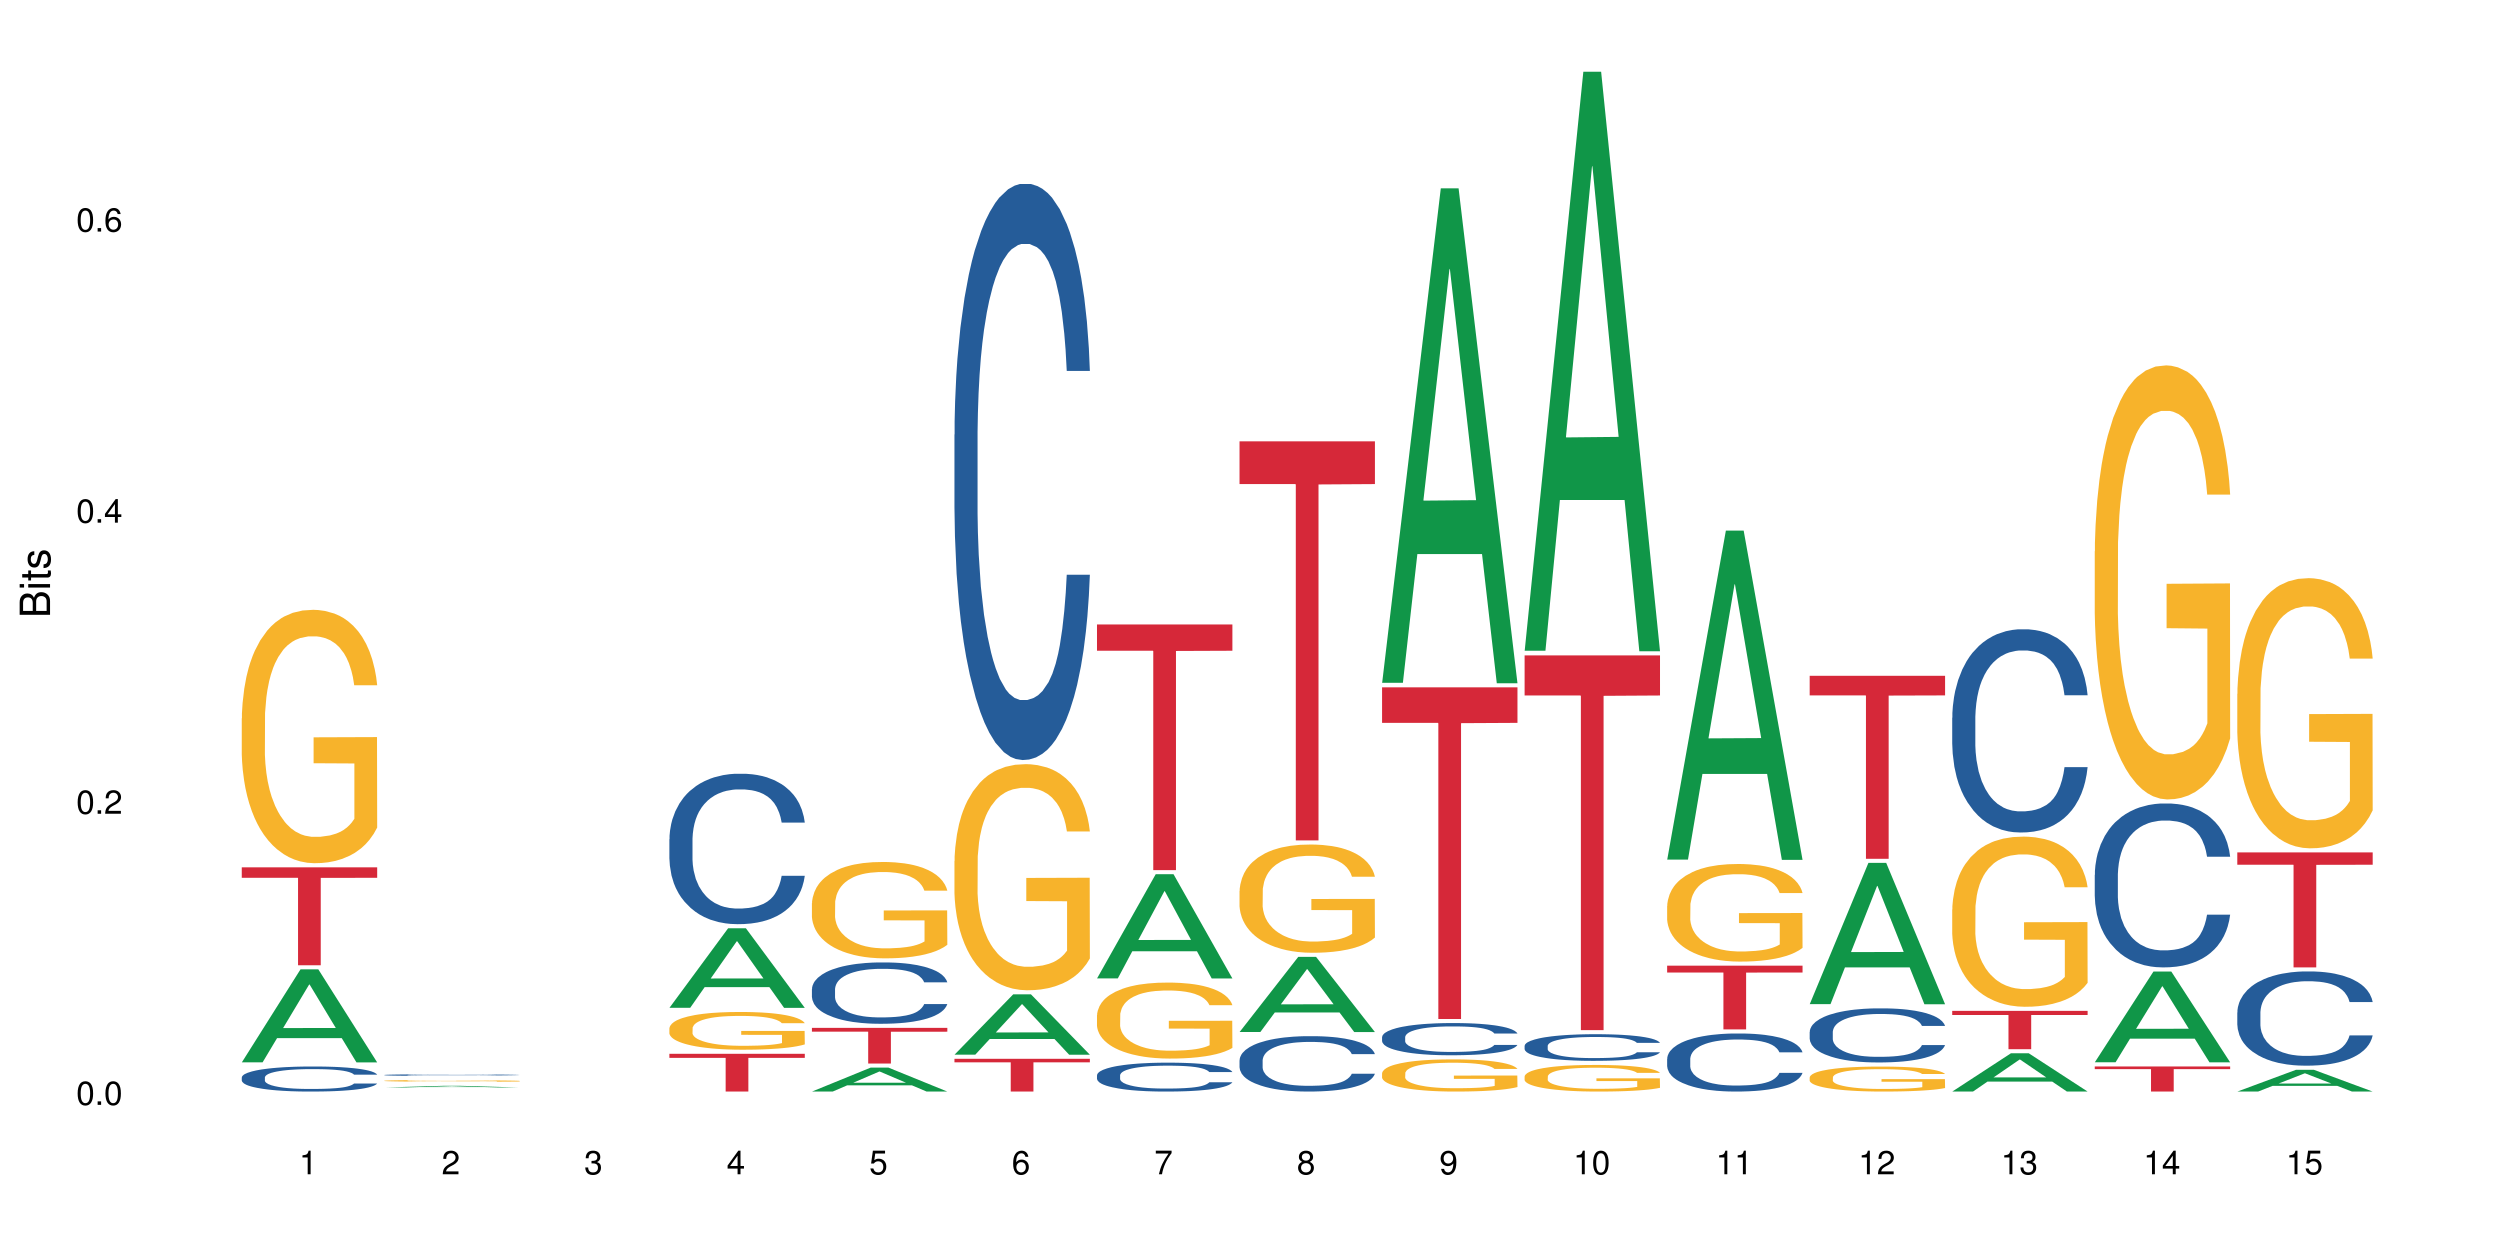 <?xml version="1.0" encoding="UTF-8"?>
<svg xmlns="http://www.w3.org/2000/svg" xmlns:xlink="http://www.w3.org/1999/xlink" width="720pt" height="360pt" viewBox="0 0 720 360" version="1.1">
<defs>
<g>
<symbol overflow="visible" id="glyph0-0">
<path style="stroke:none;" d=""/>
</symbol>
<symbol overflow="visible" id="glyph0-1">
<path style="stroke:none;" d="M 2.641 -6.797 C 2 -6.797 1.422 -6.531 1.078 -6.047 C 0.641 -5.453 0.406 -4.547 0.406 -3.297 C 0.406 -1 1.188 0.219 2.641 0.219 C 4.078 0.219 4.859 -1 4.859 -3.234 C 4.859 -4.562 4.656 -5.438 4.203 -6.047 C 3.844 -6.531 3.281 -6.797 2.641 -6.797 Z M 2.641 -6.047 C 3.547 -6.047 4 -5.125 4 -3.312 C 4 -1.375 3.562 -0.484 2.625 -0.484 C 1.734 -0.484 1.281 -1.422 1.281 -3.281 C 1.281 -5.141 1.734 -6.047 2.641 -6.047 Z M 2.641 -6.047 "/>
</symbol>
<symbol overflow="visible" id="glyph0-2">
<path style="stroke:none;" d="M 1.828 -1 L 0.828 -1 L 0.828 0 L 1.828 0 Z M 1.828 -1 "/>
</symbol>
<symbol overflow="visible" id="glyph0-3">
<path style="stroke:none;" d="M 4.859 -0.828 L 1.281 -0.828 C 1.359 -1.391 1.672 -1.75 2.5 -2.234 L 3.469 -2.75 C 4.406 -3.266 4.906 -3.969 4.906 -4.812 C 4.906 -5.375 4.672 -5.906 4.266 -6.266 C 3.859 -6.625 3.375 -6.797 2.719 -6.797 C 1.859 -6.797 1.219 -6.5 0.844 -5.922 C 0.609 -5.562 0.5 -5.125 0.484 -4.438 L 1.328 -4.438 C 1.359 -4.906 1.406 -5.188 1.531 -5.406 C 1.75 -5.812 2.188 -6.062 2.703 -6.062 C 3.469 -6.062 4.031 -5.516 4.031 -4.781 C 4.031 -4.25 3.719 -3.797 3.125 -3.438 L 2.234 -2.938 C 0.812 -2.141 0.406 -1.5 0.328 0 L 4.859 0 Z M 4.859 -0.828 "/>
</symbol>
<symbol overflow="visible" id="glyph0-4">
<path style="stroke:none;" d="M 3.141 -1.625 L 3.141 0 L 3.984 0 L 3.984 -1.625 L 4.984 -1.625 L 4.984 -2.391 L 3.984 -2.391 L 3.984 -6.797 L 3.359 -6.797 L 0.266 -2.516 L 0.266 -1.625 Z M 3.141 -2.391 L 1 -2.391 L 3.141 -5.359 Z M 3.141 -2.391 "/>
</symbol>
<symbol overflow="visible" id="glyph0-5">
<path style="stroke:none;" d="M 4.781 -5.031 C 4.609 -6.141 3.891 -6.797 2.844 -6.797 C 2.094 -6.797 1.422 -6.438 1.031 -5.828 C 0.609 -5.172 0.406 -4.344 0.406 -3.094 C 0.406 -1.953 0.578 -1.234 0.984 -0.625 C 1.359 -0.078 1.953 0.219 2.703 0.219 C 3.984 0.219 4.922 -0.734 4.922 -2.078 C 4.922 -3.344 4.062 -4.234 2.844 -4.234 C 2.172 -4.234 1.641 -3.969 1.281 -3.469 C 1.281 -5.125 1.828 -6.047 2.797 -6.047 C 3.391 -6.047 3.797 -5.672 3.938 -5.031 Z M 2.734 -3.484 C 3.547 -3.484 4.062 -2.922 4.062 -2 C 4.062 -1.156 3.484 -0.531 2.703 -0.531 C 1.922 -0.531 1.328 -1.188 1.328 -2.047 C 1.328 -2.891 1.906 -3.484 2.734 -3.484 Z M 2.734 -3.484 "/>
</symbol>
<symbol overflow="visible" id="glyph0-6">
<path style="stroke:none;" d="M 2.484 -4.844 L 2.484 0 L 3.328 0 L 3.328 -6.797 L 2.766 -6.797 C 2.469 -5.75 2.281 -5.609 0.984 -5.453 L 0.984 -4.844 Z M 2.484 -4.844 "/>
</symbol>
<symbol overflow="visible" id="glyph0-7">
<path style="stroke:none;" d="M 2.125 -3.125 L 2.578 -3.125 C 3.516 -3.125 3.984 -2.703 3.984 -1.891 C 3.984 -1.031 3.469 -0.531 2.578 -0.531 C 1.656 -0.531 1.203 -0.984 1.156 -1.969 L 0.312 -1.969 C 0.344 -1.422 0.438 -1.078 0.609 -0.766 C 0.953 -0.109 1.625 0.219 2.547 0.219 C 3.953 0.219 4.859 -0.609 4.859 -1.906 C 4.859 -2.766 4.516 -3.25 3.703 -3.516 C 4.344 -3.766 4.656 -4.25 4.656 -4.938 C 4.656 -6.109 3.875 -6.797 2.578 -6.797 C 1.203 -6.797 0.484 -6.047 0.453 -4.609 L 1.297 -4.609 C 1.312 -5.016 1.344 -5.25 1.453 -5.453 C 1.641 -5.828 2.062 -6.062 2.594 -6.062 C 3.344 -6.062 3.797 -5.625 3.797 -4.906 C 3.797 -4.422 3.609 -4.141 3.25 -3.984 C 3.016 -3.891 2.719 -3.844 2.125 -3.844 Z M 2.125 -3.125 "/>
</symbol>
<symbol overflow="visible" id="glyph0-8">
<path style="stroke:none;" d="M 4.562 -6.797 L 1.062 -6.797 L 0.547 -3.094 L 1.328 -3.094 C 1.719 -3.562 2.047 -3.734 2.578 -3.734 C 3.484 -3.734 4.062 -3.109 4.062 -2.094 C 4.062 -1.125 3.484 -0.531 2.578 -0.531 C 1.828 -0.531 1.375 -0.906 1.188 -1.672 L 0.328 -1.672 C 0.453 -1.109 0.547 -0.844 0.75 -0.594 C 1.125 -0.078 1.828 0.219 2.594 0.219 C 3.969 0.219 4.922 -0.781 4.922 -2.219 C 4.922 -3.562 4.031 -4.484 2.719 -4.484 C 2.25 -4.484 1.859 -4.359 1.469 -4.062 L 1.734 -5.969 L 4.562 -5.969 Z M 4.562 -6.797 "/>
</symbol>
<symbol overflow="visible" id="glyph0-9">
<path style="stroke:none;" d="M 4.984 -6.797 L 0.438 -6.797 L 0.438 -5.969 L 4.109 -5.969 C 2.5 -3.656 1.828 -2.234 1.328 0 L 2.219 0 C 2.594 -2.172 3.453 -4.047 4.984 -6.094 Z M 4.984 -6.797 "/>
</symbol>
<symbol overflow="visible" id="glyph0-10">
<path style="stroke:none;" d="M 3.75 -3.578 C 4.453 -4 4.688 -4.344 4.688 -4.984 C 4.688 -6.047 3.844 -6.797 2.641 -6.797 C 1.438 -6.797 0.594 -6.047 0.594 -4.984 C 0.594 -4.359 0.828 -4.016 1.516 -3.578 C 0.734 -3.203 0.359 -2.641 0.359 -1.891 C 0.359 -0.641 1.297 0.219 2.641 0.219 C 3.984 0.219 4.922 -0.641 4.922 -1.875 C 4.922 -2.641 4.531 -3.203 3.75 -3.578 Z M 2.641 -6.047 C 3.359 -6.047 3.812 -5.625 3.812 -4.969 C 3.812 -4.344 3.344 -3.922 2.641 -3.922 C 1.922 -3.922 1.453 -4.344 1.453 -4.984 C 1.453 -5.625 1.922 -6.047 2.641 -6.047 Z M 2.641 -3.203 C 3.484 -3.203 4.062 -2.672 4.062 -1.875 C 4.062 -1.062 3.484 -0.531 2.625 -0.531 C 1.797 -0.531 1.219 -1.078 1.219 -1.875 C 1.219 -2.672 1.797 -3.203 2.641 -3.203 Z M 2.641 -3.203 "/>
</symbol>
<symbol overflow="visible" id="glyph0-11">
<path style="stroke:none;" d="M 0.516 -1.547 C 0.672 -0.438 1.406 0.219 2.438 0.219 C 3.188 0.219 3.859 -0.141 4.266 -0.75 C 4.688 -1.406 4.891 -2.25 4.891 -3.484 C 4.891 -4.625 4.703 -5.359 4.312 -5.953 C 3.938 -6.5 3.344 -6.797 2.594 -6.797 C 1.297 -6.797 0.359 -5.844 0.359 -4.516 C 0.359 -3.25 1.234 -2.344 2.453 -2.344 C 3.094 -2.344 3.562 -2.578 4.016 -3.109 C 4 -1.453 3.469 -0.531 2.5 -0.531 C 1.906 -0.531 1.484 -0.906 1.359 -1.547 Z M 2.578 -6.062 C 3.375 -6.062 3.969 -5.406 3.969 -4.531 C 3.969 -3.688 3.375 -3.094 2.547 -3.094 C 1.734 -3.094 1.234 -3.672 1.234 -4.578 C 1.234 -5.438 1.797 -6.062 2.578 -6.062 Z M 2.578 -6.062 "/>
</symbol>
<symbol overflow="visible" id="glyph1-0">
<path style="stroke:none;" d=""/>
</symbol>
<symbol overflow="visible" id="glyph1-1">
<path style="stroke:none;" d="M 0 -0.953 L 0 -4.891 C 0 -5.719 -0.234 -6.344 -0.734 -6.797 C -1.188 -7.234 -1.812 -7.469 -2.5 -7.469 C -3.547 -7.469 -4.188 -7 -4.625 -5.875 C -4.984 -6.672 -5.641 -7.094 -6.531 -7.094 C -7.156 -7.094 -7.734 -6.859 -8.141 -6.391 C -8.562 -5.938 -8.75 -5.344 -8.75 -4.5 L -8.75 -0.953 Z M -4.984 -2.062 L -7.766 -2.062 L -7.766 -4.219 C -7.766 -4.844 -7.688 -5.203 -7.453 -5.5 C -7.219 -5.812 -6.859 -5.969 -6.375 -5.969 C -5.906 -5.969 -5.531 -5.812 -5.297 -5.5 C -5.062 -5.203 -4.984 -4.844 -4.984 -4.219 Z M -0.984 -2.062 L -4 -2.062 L -4 -4.781 C -4 -5.328 -3.859 -5.688 -3.578 -5.953 C -3.297 -6.219 -2.922 -6.359 -2.484 -6.359 C -2.062 -6.359 -1.688 -6.219 -1.406 -5.953 C -1.109 -5.688 -0.984 -5.328 -0.984 -4.781 Z M -0.984 -2.062 "/>
</symbol>
<symbol overflow="visible" id="glyph1-2">
<path style="stroke:none;" d="M -6.281 -1.797 L -6.281 -0.797 L 0 -0.797 L 0 -1.797 Z M -8.75 -1.797 L -8.75 -0.797 L -7.484 -0.797 L -7.484 -1.797 Z M -8.75 -1.797 "/>
</symbol>
<symbol overflow="visible" id="glyph1-3">
<path style="stroke:none;" d="M -6.281 -3.047 L -6.281 -2.016 L -8.016 -2.016 L -8.016 -1.016 L -6.281 -1.016 L -6.281 -0.172 L -5.469 -0.172 L -5.469 -1.016 L -0.719 -1.016 C -0.078 -1.016 0.281 -1.453 0.281 -2.234 C 0.281 -2.469 0.25 -2.719 0.188 -3.047 L -0.641 -3.047 C -0.609 -2.922 -0.594 -2.766 -0.594 -2.562 C -0.594 -2.141 -0.719 -2.016 -1.156 -2.016 L -5.469 -2.016 L -5.469 -3.047 Z M -6.281 -3.047 "/>
</symbol>
<symbol overflow="visible" id="glyph1-4">
<path style="stroke:none;" d="M -4.531 -5.25 C -5.766 -5.25 -6.469 -4.422 -6.469 -2.969 C -6.469 -1.516 -5.719 -0.562 -4.547 -0.562 C -3.562 -0.562 -3.094 -1.062 -2.734 -2.562 L -2.516 -3.484 C -2.344 -4.188 -2.094 -4.469 -1.625 -4.469 C -1.047 -4.469 -0.641 -3.875 -0.641 -3 C -0.641 -2.453 -0.797 -2 -1.062 -1.75 C -1.25 -1.594 -1.422 -1.531 -1.875 -1.469 L -1.875 -0.406 C -0.422 -0.453 0.281 -1.266 0.281 -2.922 C 0.281 -4.5 -0.5 -5.516 -1.719 -5.516 C -2.656 -5.516 -3.172 -4.984 -3.469 -3.734 L -3.703 -2.766 C -3.891 -1.953 -4.156 -1.609 -4.594 -1.609 C -5.172 -1.609 -5.547 -2.125 -5.547 -2.938 C -5.547 -3.75 -5.203 -4.172 -4.531 -4.203 Z M -4.531 -5.25 "/>
</symbol>
</g>
</defs>
<g id="surface57450">
<rect x="0" y="0" width="720" height="360" style="fill:rgb(100%,100%,100%);fill-opacity:1;stroke:none;"/>
<path style=" stroke:none;fill-rule:nonzero;fill:rgb(6.275%,58.824%,28.235%);fill-opacity:1;" d="M 69.629 305.949 L 69.672 305.926 L 86.547 279.168 L 91.672 279.168 L 108.629 305.977 L 102.668 305.977 L 98.418 298.977 L 79.797 298.977 L 75.629 305.949 L 69.629 305.949 L 81.586 296.082 L 96.711 296.059 L 89.172 283.547 L 89.086 283.523 L 89.004 283.598 L 81.547 296.059 L 81.586 296.082 Z M 69.629 305.949 "/>
<path style=" stroke:none;fill-rule:nonzero;fill:rgb(14.51%,36.078%,60%);fill-opacity:1;" d="M 69.629 310.293 L 69.676 310.289 L 69.676 310.129 L 69.82 309.879 L 70.152 309.562 L 70.484 309.344 L 71.34 308.957 L 72.531 308.578 L 73.766 308.289 L 74.672 308.117 L 75.48 307.984 L 77.332 307.742 L 78.523 307.617 L 79.809 307.504 L 81.375 307.391 L 82.52 307.324 L 85.086 307.219 L 86.988 307.176 L 88.461 307.156 L 91.648 307.156 L 93.551 307.18 L 94.93 307.215 L 96.453 307.266 L 97.738 307.324 L 99.973 307.473 L 101.969 307.656 L 102.871 307.762 L 104.301 307.965 L 105.395 308.164 L 106.156 308.336 L 107.012 308.578 L 107.77 308.875 L 108.344 309.211 L 108.629 309.496 L 101.969 309.496 L 101.637 309.23 L 101.258 309.027 L 100.543 308.758 L 99.828 308.566 L 98.832 308.375 L 97.926 308.25 L 96.691 308.125 L 95.598 308.047 L 94.453 307.984 L 93.359 307.945 L 91.27 307.906 L 88.844 307.906 L 87.938 307.918 L 86.086 307.973 L 85.086 308.02 L 83.66 308.109 L 82.66 308.195 L 81.473 308.328 L 80.664 308.441 L 79.664 308.613 L 78.949 308.766 L 78.141 308.98 L 77.668 309.148 L 77.238 309.332 L 76.859 309.551 L 76.574 309.781 L 76.383 310.023 L 76.289 310.262 L 76.289 311.285 L 76.383 311.52 L 76.621 311.797 L 77.238 312.199 L 78.141 312.551 L 79.188 312.828 L 80.188 313.023 L 80.758 313.117 L 81.52 313.223 L 82.707 313.355 L 84.422 313.488 L 85.418 313.539 L 86.941 313.594 L 88.512 313.617 L 90.602 313.617 L 92.457 313.594 L 93.695 313.559 L 94.977 313.508 L 96.738 313.395 L 97.832 313.289 L 98.781 313.164 L 99.496 313.039 L 99.973 312.934 L 100.684 312.727 L 101.258 312.504 L 101.684 312.273 L 101.969 312.051 L 108.629 312.051 L 108.344 312.312 L 107.914 312.57 L 107.484 312.762 L 106.82 312.992 L 106.059 313.195 L 104.965 313.426 L 104.062 313.578 L 102.871 313.742 L 101.777 313.871 L 100.59 313.98 L 98.832 314.113 L 97.688 314.18 L 96.453 314.238 L 94.977 314.293 L 93.125 314.336 L 91.125 314.363 L 89.27 314.371 L 87.273 314.359 L 85.801 314.332 L 83.848 314.273 L 81.426 314.152 L 79.664 314.027 L 78.285 313.902 L 77.098 313.77 L 75.766 313.594 L 74.051 313.301 L 73.008 313.078 L 72.293 312.895 L 71.484 312.637 L 70.914 312.406 L 70.246 312.035 L 69.773 311.566 L 69.629 311.203 Z M 69.629 310.293 "/>
<path style=" stroke:none;fill-rule:nonzero;fill:rgb(96.863%,70.196%,16.863%);fill-opacity:1;" d="M 69.629 206.883 L 69.676 206.816 L 69.676 205.48 L 69.867 202.484 L 70.344 198.352 L 70.961 194.953 L 71.625 192.285 L 72.055 190.887 L 72.77 188.887 L 73.387 187.422 L 74.957 184.422 L 76.953 181.621 L 78.047 180.422 L 79.285 179.289 L 81.043 178.023 L 81.852 177.555 L 84.324 176.488 L 87.133 175.824 L 90.223 175.625 L 91.648 175.691 L 93.598 175.957 L 96.262 176.691 L 97.785 177.355 L 98.973 178.023 L 100.211 178.891 L 101.73 180.223 L 103.16 181.82 L 104.301 183.422 L 105.441 185.422 L 106.391 187.555 L 107.199 189.887 L 107.914 192.688 L 108.344 195.02 L 108.629 197.352 L 102.016 197.352 L 101.637 195.02 L 101.207 193.219 L 100.496 191.02 L 99.781 189.418 L 99.066 188.152 L 97.738 186.422 L 96.594 185.355 L 95.168 184.422 L 93.789 183.82 L 92.219 183.422 L 91.27 183.289 L 88.746 183.289 L 86.465 183.754 L 85.133 184.289 L 84.184 184.82 L 82.852 185.82 L 82.043 186.621 L 81.566 187.152 L 80.141 189.219 L 79.188 191.086 L 78.664 192.352 L 78 194.352 L 77.523 196.152 L 77 198.816 L 76.715 200.816 L 76.336 205.348 L 76.289 217.348 L 76.43 219.879 L 76.715 222.613 L 77.098 225.012 L 77.668 227.543 L 78.238 229.477 L 79.234 232.074 L 80.094 233.809 L 80.758 234.941 L 82.043 236.742 L 82.566 237.34 L 83.801 238.539 L 85.086 239.473 L 86.656 240.273 L 87.844 240.672 L 89.746 241.008 L 92.172 241.008 L 95.027 240.605 L 96.832 240.074 L 98.07 239.539 L 98.879 239.074 L 99.875 238.34 L 100.59 237.676 L 101.258 236.941 L 102.062 235.809 L 102.062 219.879 L 90.316 219.812 L 90.316 212.348 L 108.578 212.281 L 108.629 238.34 L 107.629 240.141 L 106.391 241.875 L 105.203 243.207 L 103.965 244.34 L 102.207 245.605 L 100.781 246.406 L 98.594 247.34 L 96.594 247.938 L 94.504 248.34 L 92.648 248.539 L 90.461 248.605 L 88.512 248.473 L 86.418 248.07 L 84.754 247.539 L 83.23 246.871 L 81.711 246.004 L 79.809 244.605 L 78.57 243.473 L 77.285 242.074 L 76.004 240.406 L 74.859 238.609 L 74.102 237.207 L 73.34 235.609 L 72.531 233.609 L 71.77 231.344 L 71.199 229.277 L 70.676 226.945 L 70.297 224.746 L 69.914 221.746 L 69.723 219.344 L 69.629 217.281 Z M 69.629 206.883 "/>
<path style=" stroke:none;fill-rule:nonzero;fill:rgb(83.922%,15.686%,22.353%);fill-opacity:1;" d="M 69.629 249.785 L 108.629 249.785 L 108.629 252.805 L 92.375 252.832 L 92.375 277.988 L 85.836 277.988 L 85.836 252.855 L 85.742 252.805 L 69.629 252.805 Z M 69.629 249.785 "/>
<path style=" stroke:none;fill-rule:nonzero;fill:rgb(6.275%,58.824%,28.235%);fill-opacity:1;" d="M 110.68 313.199 L 110.723 313.199 L 127.598 312.715 L 132.719 312.715 L 149.68 313.199 L 143.719 313.199 L 139.469 313.074 L 120.848 313.074 L 116.68 313.199 L 110.68 313.199 L 122.637 313.02 L 137.762 313.02 L 130.223 312.793 L 130.055 312.793 L 122.598 313.02 L 122.637 313.02 Z M 110.68 313.199 "/>
<path style=" stroke:none;fill-rule:nonzero;fill:rgb(14.51%,36.078%,60%);fill-opacity:1;" d="M 110.68 309.594 L 110.727 309.594 L 110.727 309.586 L 110.871 309.566 L 111.203 309.547 L 111.535 309.531 L 112.391 309.504 L 113.582 309.48 L 114.816 309.461 L 115.723 309.449 L 116.531 309.441 L 118.383 309.426 L 119.574 309.414 L 120.859 309.406 L 122.426 309.402 L 123.57 309.395 L 126.137 309.391 L 128.039 309.387 L 129.512 309.383 L 132.699 309.383 L 134.602 309.387 L 135.98 309.387 L 137.504 309.391 L 138.789 309.395 L 141.023 309.406 L 143.02 309.418 L 143.922 309.426 L 145.352 309.438 L 146.445 309.453 L 147.207 309.465 L 148.062 309.48 L 148.82 309.5 L 149.395 309.523 L 149.68 309.543 L 143.02 309.543 L 142.688 309.523 L 142.305 309.512 L 141.594 309.492 L 140.879 309.48 L 139.883 309.465 L 138.977 309.457 L 137.742 309.449 L 136.648 309.445 L 135.504 309.441 L 134.41 309.438 L 132.32 309.434 L 129.895 309.434 L 128.988 309.438 L 127.137 309.441 L 126.137 309.441 L 124.711 309.449 L 123.711 309.453 L 122.523 309.465 L 121.715 309.473 L 120.715 309.484 L 120 309.492 L 119.191 309.508 L 118.719 309.52 L 118.289 309.531 L 117.91 309.547 L 117.625 309.562 L 117.434 309.578 L 117.34 309.594 L 117.34 309.664 L 117.434 309.68 L 117.672 309.695 L 118.289 309.723 L 119.191 309.746 L 120.238 309.766 L 121.238 309.777 L 121.809 309.785 L 122.57 309.793 L 123.758 309.801 L 125.473 309.809 L 126.469 309.812 L 127.992 309.816 L 129.562 309.82 L 131.652 309.82 L 133.508 309.816 L 134.746 309.816 L 136.027 309.812 L 137.789 309.805 L 138.883 309.797 L 139.832 309.789 L 140.547 309.781 L 141.023 309.773 L 141.734 309.758 L 142.305 309.746 L 142.734 309.73 L 143.02 309.715 L 149.68 309.715 L 149.395 309.73 L 148.965 309.75 L 148.535 309.762 L 147.871 309.777 L 147.109 309.789 L 146.016 309.805 L 145.113 309.816 L 143.922 309.828 L 142.828 309.836 L 141.641 309.844 L 139.883 309.852 L 138.738 309.855 L 137.504 309.859 L 136.027 309.863 L 134.176 309.867 L 132.176 309.871 L 130.32 309.871 L 128.324 309.867 L 126.852 309.867 L 124.898 309.863 L 122.473 309.855 L 120.715 309.848 L 119.336 309.84 L 118.148 309.828 L 116.816 309.816 L 115.102 309.797 L 114.059 309.781 L 113.344 309.77 L 112.535 309.754 L 111.965 309.738 L 111.297 309.711 L 110.824 309.68 L 110.68 309.656 Z M 110.68 309.594 "/>
<path style=" stroke:none;fill-rule:nonzero;fill:rgb(96.863%,70.196%,16.863%);fill-opacity:1;" d="M 110.68 311.258 L 110.727 311.258 L 110.727 311.246 L 110.918 311.227 L 111.395 311.199 L 112.012 311.18 L 112.676 311.16 L 113.105 311.152 L 113.82 311.137 L 114.438 311.129 L 116.008 311.109 L 118.004 311.09 L 119.098 311.082 L 120.336 311.074 L 122.094 311.066 L 122.902 311.062 L 125.375 311.055 L 128.18 311.051 L 134.648 311.051 L 137.312 311.055 L 138.836 311.062 L 140.023 311.066 L 141.262 311.07 L 142.781 311.078 L 144.207 311.09 L 145.352 311.102 L 146.492 311.113 L 147.441 311.129 L 148.25 311.145 L 148.965 311.164 L 149.395 311.18 L 149.68 311.195 L 143.066 311.195 L 142.688 311.18 L 142.258 311.168 L 141.547 311.152 L 140.832 311.141 L 140.117 311.133 L 138.789 311.121 L 137.645 311.113 L 136.219 311.109 L 134.84 311.105 L 133.27 311.102 L 127.516 311.102 L 126.184 311.105 L 125.234 311.109 L 123.902 311.117 L 123.094 311.121 L 122.617 311.125 L 121.191 311.141 L 120.238 311.152 L 119.715 311.16 L 119.051 311.172 L 118.574 311.188 L 118.051 311.203 L 117.766 311.215 L 117.387 311.246 L 117.34 311.328 L 117.48 311.344 L 117.766 311.363 L 118.148 311.379 L 118.719 311.395 L 119.289 311.406 L 120.285 311.426 L 121.145 311.438 L 121.809 311.445 L 123.094 311.457 L 123.617 311.461 L 124.852 311.469 L 126.137 311.473 L 127.707 311.48 L 128.895 311.48 L 130.797 311.484 L 133.223 311.484 L 136.078 311.48 L 137.883 311.477 L 139.121 311.473 L 139.93 311.473 L 140.926 311.465 L 141.641 311.461 L 142.305 311.457 L 143.113 311.449 L 143.113 311.344 L 131.367 311.344 L 131.367 311.293 L 149.629 311.293 L 149.68 311.465 L 148.68 311.477 L 147.441 311.488 L 146.254 311.5 L 145.016 311.508 L 143.258 311.516 L 141.832 311.52 L 139.645 311.527 L 137.645 311.531 L 135.555 311.531 L 133.699 311.535 L 129.562 311.535 L 127.469 311.531 L 125.805 311.527 L 124.281 311.523 L 122.762 311.516 L 120.859 311.508 L 119.621 311.5 L 118.336 311.492 L 117.055 311.48 L 115.91 311.469 L 115.152 311.457 L 114.391 311.449 L 113.582 311.434 L 112.82 311.418 L 112.25 311.406 L 111.727 311.391 L 111.348 311.375 L 110.965 311.355 L 110.773 311.34 L 110.68 311.328 Z M 110.68 311.258 "/>
<path style=" stroke:none;fill-rule:nonzero;fill:rgb(6.275%,58.824%,28.235%);fill-opacity:1;" d="M 192.781 290.246 L 192.824 290.227 L 209.695 267.344 L 214.82 267.344 L 231.781 290.27 L 225.82 290.27 L 221.57 284.285 L 202.949 284.285 L 198.781 290.246 L 192.781 290.246 L 204.738 281.809 L 219.863 281.789 L 212.32 271.09 L 212.238 271.066 L 212.156 271.133 L 204.699 281.789 L 204.738 281.809 Z M 192.781 290.246 "/>
<path style=" stroke:none;fill-rule:nonzero;fill:rgb(14.51%,36.078%,60%);fill-opacity:1;" d="M 192.781 241.695 L 192.828 241.656 L 192.828 240.703 L 192.973 239.199 L 193.305 237.301 L 193.637 235.992 L 194.492 233.656 L 195.684 231.398 L 196.918 229.656 L 197.824 228.629 L 198.633 227.836 L 200.484 226.371 L 201.676 225.617 L 202.957 224.945 L 204.527 224.273 L 205.668 223.875 L 208.238 223.242 L 210.141 222.965 L 211.613 222.848 L 214.801 222.848 L 216.703 223.004 L 218.082 223.203 L 219.605 223.52 L 220.887 223.875 L 223.125 224.746 L 225.121 225.855 L 226.023 226.488 L 227.453 227.719 L 228.547 228.906 L 229.305 229.934 L 230.164 231.398 L 230.922 233.18 L 231.496 235.199 L 231.781 236.902 L 225.121 236.902 L 224.789 235.32 L 224.406 234.094 L 223.695 232.469 L 222.98 231.32 L 221.984 230.172 L 221.078 229.418 L 219.844 228.668 L 218.75 228.191 L 217.605 227.836 L 216.512 227.598 L 214.422 227.359 L 211.996 227.359 L 211.09 227.441 L 209.238 227.758 L 208.238 228.035 L 206.812 228.59 L 205.812 229.102 L 204.625 229.895 L 203.816 230.566 L 202.816 231.598 L 202.102 232.508 L 201.293 233.816 L 200.82 234.805 L 200.391 235.914 L 200.012 237.219 L 199.727 238.605 L 199.535 240.07 L 199.441 241.496 L 199.441 247.633 L 199.535 249.059 L 199.773 250.723 L 200.391 253.137 L 201.293 255.238 L 202.34 256.898 L 203.34 258.086 L 203.91 258.641 L 204.672 259.273 L 205.859 260.066 L 207.57 260.859 L 208.57 261.176 L 210.094 261.492 L 211.664 261.652 L 213.754 261.652 L 215.609 261.492 L 216.848 261.293 L 218.129 260.977 L 219.891 260.305 L 220.984 259.672 L 221.934 258.918 L 222.648 258.168 L 223.125 257.531 L 223.836 256.305 L 224.406 254.961 L 224.836 253.574 L 225.121 252.227 L 231.781 252.227 L 231.496 253.812 L 231.066 255.355 L 230.637 256.504 L 229.973 257.891 L 229.211 259.117 L 228.117 260.504 L 227.215 261.414 L 226.023 262.402 L 224.93 263.156 L 223.742 263.828 L 221.984 264.621 L 220.84 265.016 L 219.605 265.371 L 218.129 265.691 L 216.277 265.969 L 214.277 266.125 L 212.422 266.164 L 210.426 266.086 L 208.953 265.926 L 207 265.57 L 204.574 264.859 L 202.816 264.105 L 201.438 263.355 L 200.25 262.562 L 198.918 261.492 L 197.203 259.75 L 196.156 258.402 L 195.445 257.297 L 194.637 255.75 L 194.066 254.367 L 193.398 252.148 L 192.926 249.336 L 192.781 247.16 Z M 192.781 241.695 "/>
<path style=" stroke:none;fill-rule:nonzero;fill:rgb(96.863%,70.196%,16.863%);fill-opacity:1;" d="M 192.781 296.105 L 192.828 296.094 L 192.828 295.895 L 193.02 295.449 L 193.496 294.832 L 194.113 294.328 L 194.777 293.93 L 195.207 293.723 L 195.922 293.422 L 196.539 293.203 L 198.109 292.758 L 200.105 292.34 L 201.199 292.164 L 202.438 291.992 L 204.195 291.805 L 205.004 291.734 L 207.477 291.578 L 210.281 291.477 L 213.375 291.449 L 214.801 291.457 L 216.75 291.496 L 219.414 291.605 L 220.938 291.707 L 222.125 291.805 L 223.363 291.934 L 224.883 292.133 L 226.309 292.371 L 227.453 292.609 L 228.594 292.906 L 229.543 293.223 L 230.352 293.57 L 231.066 293.988 L 231.496 294.336 L 231.781 294.684 L 225.168 294.684 L 224.789 294.336 L 224.359 294.07 L 223.648 293.742 L 222.934 293.504 L 222.219 293.312 L 220.887 293.055 L 219.746 292.898 L 218.32 292.758 L 216.941 292.668 L 215.371 292.609 L 214.422 292.59 L 211.898 292.59 L 209.617 292.66 L 208.285 292.738 L 207.336 292.816 L 206.004 292.965 L 205.195 293.086 L 204.719 293.164 L 203.293 293.473 L 202.34 293.75 L 201.816 293.938 L 201.152 294.238 L 200.676 294.504 L 200.152 294.902 L 199.867 295.199 L 199.488 295.875 L 199.441 297.664 L 199.582 298.039 L 199.867 298.445 L 200.25 298.805 L 200.82 299.184 L 201.391 299.469 L 202.387 299.855 L 203.246 300.113 L 203.91 300.285 L 205.195 300.551 L 205.719 300.641 L 206.953 300.82 L 208.238 300.957 L 209.809 301.078 L 210.996 301.137 L 212.898 301.188 L 215.324 301.188 L 218.18 301.129 L 219.984 301.047 L 221.223 300.969 L 222.031 300.898 L 223.027 300.789 L 223.742 300.691 L 224.406 300.582 L 225.215 300.414 L 225.215 298.039 L 213.469 298.031 L 213.469 296.918 L 231.73 296.906 L 231.781 300.789 L 230.781 301.059 L 229.543 301.316 L 228.355 301.516 L 227.117 301.684 L 225.359 301.871 L 223.934 301.992 L 221.746 302.129 L 219.746 302.219 L 217.656 302.281 L 215.801 302.309 L 213.613 302.32 L 211.664 302.301 L 209.57 302.238 L 207.906 302.16 L 206.383 302.062 L 204.859 301.934 L 202.957 301.723 L 201.723 301.555 L 200.438 301.348 L 199.152 301.098 L 198.012 300.828 L 197.25 300.621 L 196.492 300.383 L 195.684 300.086 L 194.922 299.746 L 194.352 299.441 L 193.828 299.094 L 193.445 298.766 L 193.066 298.316 L 192.875 297.961 L 192.781 297.652 Z M 192.781 296.105 "/>
<path style=" stroke:none;fill-rule:nonzero;fill:rgb(83.922%,15.686%,22.353%);fill-opacity:1;" d="M 192.781 303.5 L 231.781 303.5 L 231.781 304.664 L 215.527 304.672 L 215.527 314.371 L 208.988 314.371 L 208.988 304.684 L 208.891 304.664 L 192.781 304.664 Z M 192.781 303.5 "/>
<path style=" stroke:none;fill-rule:nonzero;fill:rgb(6.275%,58.824%,28.235%);fill-opacity:1;" d="M 233.832 314.363 L 233.875 314.359 L 250.746 307.473 L 255.871 307.473 L 272.832 314.371 L 266.871 314.371 L 262.621 312.57 L 244 312.57 L 239.832 314.363 L 233.832 314.363 L 245.789 311.824 L 260.914 311.82 L 253.371 308.602 L 253.289 308.594 L 253.207 308.613 L 245.75 311.82 L 245.789 311.824 Z M 233.832 314.363 "/>
<path style=" stroke:none;fill-rule:nonzero;fill:rgb(14.51%,36.078%,60%);fill-opacity:1;" d="M 233.832 284.875 L 233.879 284.855 L 233.879 284.469 L 234.023 283.855 L 234.355 283.082 L 234.688 282.547 L 235.543 281.594 L 236.734 280.676 L 237.969 279.965 L 238.875 279.543 L 239.684 279.223 L 241.535 278.625 L 242.727 278.316 L 244.008 278.043 L 245.578 277.77 L 246.719 277.605 L 249.289 277.348 L 251.191 277.234 L 252.664 277.188 L 255.852 277.188 L 257.754 277.25 L 259.133 277.332 L 260.656 277.461 L 261.938 277.605 L 264.176 277.961 L 266.172 278.414 L 267.074 278.672 L 268.504 279.172 L 269.598 279.656 L 270.355 280.078 L 271.215 280.676 L 271.973 281.402 L 272.543 282.227 L 272.832 282.918 L 266.172 282.918 L 265.84 282.273 L 265.457 281.773 L 264.746 281.109 L 264.031 280.641 L 263.031 280.176 L 262.129 279.867 L 260.895 279.562 L 259.801 279.367 L 258.656 279.223 L 257.562 279.125 L 255.473 279.027 L 253.047 279.027 L 252.141 279.059 L 250.289 279.188 L 249.289 279.301 L 247.863 279.527 L 246.863 279.738 L 245.676 280.062 L 244.867 280.336 L 243.867 280.754 L 243.152 281.129 L 242.344 281.66 L 241.871 282.062 L 241.441 282.516 L 241.062 283.047 L 240.777 283.613 L 240.586 284.211 L 240.492 284.793 L 240.492 287.297 L 240.586 287.875 L 240.824 288.555 L 241.441 289.539 L 242.344 290.395 L 243.391 291.074 L 244.391 291.559 L 244.961 291.785 L 245.723 292.043 L 246.91 292.367 L 248.621 292.688 L 249.621 292.816 L 251.145 292.945 L 252.711 293.012 L 254.805 293.012 L 256.66 292.945 L 257.898 292.867 L 259.18 292.738 L 260.941 292.461 L 262.035 292.203 L 262.984 291.898 L 263.699 291.59 L 264.176 291.332 L 264.887 290.832 L 265.457 290.281 L 265.887 289.719 L 266.172 289.168 L 272.832 289.168 L 272.543 289.812 L 272.117 290.445 L 271.688 290.914 L 271.023 291.477 L 270.262 291.977 L 269.168 292.543 L 268.266 292.914 L 267.074 293.32 L 265.98 293.625 L 264.793 293.898 L 263.031 294.223 L 261.891 294.383 L 260.656 294.531 L 259.18 294.66 L 257.324 294.773 L 255.328 294.836 L 253.473 294.852 L 251.477 294.82 L 250.004 294.754 L 248.051 294.609 L 245.625 294.32 L 243.867 294.012 L 242.488 293.707 L 241.297 293.383 L 239.969 292.945 L 238.254 292.238 L 237.207 291.688 L 236.496 291.234 L 235.688 290.605 L 235.117 290.039 L 234.449 289.137 L 233.977 287.988 L 233.832 287.102 Z M 233.832 284.875 "/>
<path style=" stroke:none;fill-rule:nonzero;fill:rgb(96.863%,70.196%,16.863%);fill-opacity:1;" d="M 233.832 260.137 L 233.879 260.109 L 233.879 259.605 L 234.07 258.465 L 234.547 256.891 L 235.164 255.598 L 235.828 254.586 L 236.258 254.051 L 236.973 253.293 L 237.59 252.734 L 239.16 251.594 L 241.156 250.527 L 242.25 250.07 L 243.488 249.641 L 245.246 249.16 L 246.055 248.98 L 248.527 248.574 L 251.332 248.324 L 254.426 248.246 L 255.852 248.273 L 257.801 248.371 L 260.465 248.652 L 261.988 248.906 L 263.176 249.16 L 264.414 249.488 L 265.934 249.996 L 267.359 250.605 L 268.504 251.211 L 269.645 251.973 L 270.594 252.785 L 271.402 253.672 L 272.117 254.738 L 272.543 255.625 L 272.832 256.512 L 266.219 256.512 L 265.84 255.625 L 265.41 254.938 L 264.699 254.102 L 263.984 253.496 L 263.27 253.012 L 261.938 252.352 L 260.797 251.949 L 259.371 251.594 L 257.992 251.363 L 256.422 251.211 L 255.473 251.16 L 252.949 251.16 L 250.668 251.34 L 249.336 251.543 L 248.387 251.746 L 247.055 252.125 L 246.246 252.43 L 245.77 252.633 L 244.344 253.418 L 243.391 254.129 L 242.867 254.609 L 242.203 255.371 L 241.727 256.055 L 241.203 257.07 L 240.918 257.828 L 240.539 259.555 L 240.492 264.117 L 240.633 265.082 L 240.918 266.121 L 241.297 267.031 L 241.871 267.996 L 242.441 268.73 L 243.438 269.719 L 244.297 270.379 L 244.961 270.809 L 246.246 271.496 L 246.77 271.723 L 248.004 272.18 L 249.289 272.535 L 250.859 272.84 L 252.047 272.992 L 253.949 273.117 L 256.375 273.117 L 259.227 272.965 L 261.035 272.762 L 262.273 272.559 L 263.082 272.383 L 264.078 272.102 L 264.793 271.848 L 265.457 271.57 L 266.266 271.141 L 266.266 265.082 L 254.52 265.055 L 254.52 262.215 L 272.781 262.191 L 272.832 272.102 L 271.832 272.789 L 270.594 273.445 L 269.406 273.953 L 268.168 274.387 L 266.41 274.867 L 264.984 275.172 L 262.797 275.527 L 260.797 275.754 L 258.707 275.906 L 256.852 275.98 L 254.664 276.008 L 252.711 275.957 L 250.621 275.805 L 248.957 275.602 L 247.434 275.348 L 245.91 275.02 L 244.008 274.484 L 242.773 274.055 L 241.488 273.523 L 240.203 272.891 L 239.062 272.203 L 238.301 271.672 L 237.543 271.062 L 236.734 270.305 L 235.973 269.441 L 235.402 268.656 L 234.879 267.77 L 234.496 266.93 L 234.117 265.789 L 233.926 264.879 L 233.832 264.09 Z M 233.832 260.137 "/>
<path style=" stroke:none;fill-rule:nonzero;fill:rgb(83.922%,15.686%,22.353%);fill-opacity:1;" d="M 233.832 296.031 L 272.832 296.031 L 272.832 297.129 L 256.578 297.141 L 256.578 306.293 L 250.039 306.293 L 250.039 297.148 L 249.941 297.129 L 233.832 297.129 Z M 233.832 296.031 "/>
<path style=" stroke:none;fill-rule:nonzero;fill:rgb(6.275%,58.824%,28.235%);fill-opacity:1;" d="M 274.883 303.746 L 274.926 303.73 L 291.797 286.375 L 296.922 286.375 L 313.883 303.762 L 307.922 303.762 L 303.672 299.223 L 285.051 299.223 L 280.883 303.746 L 274.883 303.746 L 286.84 297.348 L 301.965 297.332 L 294.422 289.219 L 294.34 289.199 L 294.258 289.25 L 286.801 297.332 L 286.84 297.348 Z M 274.883 303.746 "/>
<path style=" stroke:none;fill-rule:nonzero;fill:rgb(14.51%,36.078%,60%);fill-opacity:1;" d="M 274.883 125.176 L 274.93 125.023 L 274.93 121.383 L 275.074 115.621 L 275.406 108.344 L 275.738 103.336 L 276.594 94.391 L 277.785 85.746 L 279.02 79.074 L 279.926 75.133 L 280.734 72.098 L 282.586 66.488 L 283.777 63.605 L 285.059 61.027 L 286.629 58.449 L 287.77 56.934 L 290.34 54.508 L 292.242 53.445 L 293.715 52.992 L 296.902 52.992 L 298.805 53.598 L 300.184 54.355 L 301.707 55.57 L 302.988 56.934 L 305.227 60.27 L 307.223 64.516 L 308.125 66.941 L 309.555 71.645 L 310.648 76.191 L 311.406 80.137 L 312.266 85.746 L 313.023 92.57 L 313.594 100.305 L 313.883 106.824 L 307.223 106.824 L 306.891 100.762 L 306.508 96.059 L 305.797 89.84 L 305.082 85.441 L 304.082 81.047 L 303.18 78.164 L 301.945 75.281 L 300.852 73.465 L 299.707 72.098 L 298.613 71.188 L 296.523 70.277 L 294.098 70.277 L 293.191 70.582 L 291.34 71.793 L 290.34 72.855 L 288.914 74.98 L 287.914 76.949 L 286.727 79.984 L 285.918 82.562 L 284.918 86.504 L 284.203 89.992 L 283.395 94.996 L 282.922 98.789 L 282.492 103.035 L 282.113 108.039 L 281.828 113.348 L 281.637 118.957 L 281.539 124.418 L 281.539 147.922 L 281.637 153.383 L 281.875 159.75 L 282.492 169 L 283.395 177.039 L 284.441 183.41 L 285.441 187.957 L 286.012 190.082 L 286.773 192.508 L 287.961 195.539 L 289.672 198.574 L 290.672 199.785 L 292.195 201 L 293.762 201.605 L 295.855 201.605 L 297.711 201 L 298.949 200.242 L 300.23 199.027 L 301.992 196.449 L 303.086 194.023 L 304.035 191.145 L 304.75 188.262 L 305.227 185.836 L 305.938 181.133 L 306.508 175.977 L 306.938 170.672 L 307.223 165.516 L 313.883 165.516 L 313.594 171.578 L 313.168 177.496 L 312.738 181.891 L 312.074 187.199 L 311.312 191.902 L 310.219 197.207 L 309.316 200.695 L 308.125 204.488 L 307.031 207.367 L 305.844 209.945 L 304.082 212.98 L 302.941 214.496 L 301.707 215.863 L 300.23 217.074 L 298.375 218.137 L 296.379 218.742 L 294.523 218.895 L 292.527 218.59 L 291.051 217.984 L 289.102 216.621 L 286.676 213.891 L 284.918 211.008 L 283.539 208.129 L 282.348 205.094 L 281.02 201 L 279.305 194.328 L 278.258 189.172 L 277.547 184.926 L 276.738 179.012 L 276.168 173.703 L 275.5 165.211 L 275.027 154.445 L 274.883 146.102 Z M 274.883 125.176 "/>
<path style=" stroke:none;fill-rule:nonzero;fill:rgb(96.863%,70.196%,16.863%);fill-opacity:1;" d="M 274.883 247.969 L 274.93 247.906 L 274.93 246.719 L 275.121 244.043 L 275.598 240.355 L 276.215 237.32 L 276.879 234.941 L 277.309 233.691 L 278.023 231.91 L 278.641 230.602 L 280.211 227.926 L 282.207 225.426 L 283.301 224.355 L 284.539 223.344 L 286.297 222.215 L 287.105 221.797 L 289.578 220.848 L 292.383 220.254 L 295.477 220.074 L 296.902 220.133 L 298.852 220.371 L 301.516 221.027 L 303.039 221.621 L 304.227 222.215 L 305.465 222.988 L 306.984 224.176 L 308.41 225.605 L 309.555 227.031 L 310.695 228.816 L 311.645 230.719 L 312.453 232.801 L 313.168 235.301 L 313.594 237.379 L 313.883 239.461 L 307.27 239.461 L 306.891 237.379 L 306.461 235.773 L 305.75 233.812 L 305.035 232.387 L 304.32 231.254 L 302.988 229.707 L 301.848 228.758 L 300.422 227.926 L 299.043 227.391 L 297.473 227.031 L 296.523 226.914 L 294 226.914 L 291.719 227.328 L 290.387 227.805 L 289.438 228.281 L 288.105 229.172 L 287.297 229.887 L 286.82 230.363 L 285.395 232.207 L 284.441 233.871 L 283.918 235 L 283.254 236.785 L 282.777 238.391 L 282.254 240.77 L 281.969 242.555 L 281.59 246.598 L 281.539 257.305 L 281.684 259.562 L 281.969 262.004 L 282.348 264.145 L 282.922 266.402 L 283.492 268.129 L 284.488 270.449 L 285.344 271.996 L 286.012 273.004 L 287.297 274.609 L 287.82 275.145 L 289.055 276.219 L 290.34 277.051 L 291.91 277.762 L 293.098 278.121 L 295 278.418 L 297.426 278.418 L 300.277 278.059 L 302.086 277.586 L 303.324 277.109 L 304.133 276.691 L 305.129 276.039 L 305.844 275.445 L 306.508 274.789 L 307.316 273.777 L 307.316 259.562 L 295.57 259.504 L 295.57 252.844 L 313.832 252.785 L 313.883 276.039 L 312.883 277.645 L 311.645 279.191 L 310.457 280.379 L 309.219 281.391 L 307.461 282.52 L 306.035 283.234 L 303.848 284.066 L 301.848 284.602 L 299.758 284.961 L 297.902 285.137 L 295.715 285.199 L 293.762 285.078 L 291.672 284.723 L 290.008 284.246 L 288.484 283.652 L 286.961 282.879 L 285.059 281.629 L 283.824 280.617 L 282.539 279.367 L 281.254 277.883 L 280.113 276.277 L 279.352 275.027 L 278.594 273.602 L 277.785 271.816 L 277.023 269.793 L 276.453 267.949 L 275.93 265.867 L 275.547 263.906 L 275.168 261.23 L 274.977 259.09 L 274.883 257.246 Z M 274.883 247.969 "/>
<path style=" stroke:none;fill-rule:nonzero;fill:rgb(83.922%,15.686%,22.353%);fill-opacity:1;" d="M 274.883 304.941 L 313.883 304.941 L 313.883 305.949 L 297.629 305.961 L 297.629 314.371 L 291.09 314.371 L 291.09 305.969 L 290.992 305.949 L 274.883 305.949 Z M 274.883 304.941 "/>
<path style=" stroke:none;fill-rule:nonzero;fill:rgb(6.275%,58.824%,28.235%);fill-opacity:1;" d="M 315.934 281.773 L 315.977 281.746 L 332.848 251.77 L 337.973 251.77 L 354.93 281.801 L 348.973 281.801 L 344.723 273.961 L 326.102 273.961 L 321.934 281.773 L 315.934 281.773 L 327.891 270.719 L 343.016 270.691 L 335.473 256.676 L 335.391 256.648 L 335.309 256.73 L 327.848 270.691 L 327.891 270.719 Z M 315.934 281.773 "/>
<path style=" stroke:none;fill-rule:nonzero;fill:rgb(14.51%,36.078%,60%);fill-opacity:1;" d="M 315.934 309.672 L 315.98 309.664 L 315.98 309.48 L 316.125 309.191 L 316.457 308.828 L 316.789 308.574 L 317.645 308.125 L 318.836 307.695 L 320.07 307.359 L 320.977 307.16 L 321.781 307.008 L 323.637 306.727 L 324.828 306.582 L 326.109 306.453 L 327.68 306.324 L 328.82 306.25 L 331.391 306.125 L 333.293 306.074 L 334.766 306.051 L 337.953 306.051 L 339.855 306.082 L 341.234 306.121 L 342.758 306.18 L 344.039 306.25 L 346.277 306.414 L 348.273 306.629 L 349.176 306.75 L 350.605 306.984 L 351.699 307.215 L 352.457 307.41 L 353.316 307.695 L 354.074 308.035 L 354.645 308.422 L 354.93 308.75 L 348.273 308.75 L 347.941 308.445 L 347.559 308.211 L 346.848 307.898 L 346.133 307.68 L 345.133 307.457 L 344.23 307.312 L 342.996 307.168 L 341.902 307.078 L 340.758 307.008 L 339.664 306.965 L 337.574 306.918 L 335.148 306.918 L 334.242 306.934 L 332.391 306.992 L 331.391 307.047 L 329.965 307.152 L 328.965 307.254 L 327.777 307.406 L 326.969 307.535 L 325.969 307.73 L 325.254 307.906 L 324.445 308.156 L 323.973 308.348 L 323.543 308.559 L 323.164 308.812 L 322.879 309.078 L 322.688 309.359 L 322.59 309.633 L 322.59 310.812 L 322.688 311.086 L 322.926 311.406 L 323.543 311.867 L 324.445 312.273 L 325.492 312.59 L 326.492 312.82 L 327.062 312.926 L 327.824 313.047 L 329.012 313.199 L 330.723 313.352 L 331.723 313.414 L 333.246 313.473 L 334.812 313.504 L 336.906 313.504 L 338.762 313.473 L 340 313.434 L 341.281 313.375 L 343.043 313.246 L 344.137 313.125 L 345.086 312.98 L 345.801 312.836 L 346.277 312.711 L 346.988 312.477 L 347.559 312.219 L 347.988 311.953 L 348.273 311.695 L 354.93 311.695 L 354.645 311.996 L 354.219 312.293 L 353.789 312.516 L 353.125 312.781 L 352.363 313.016 L 351.27 313.281 L 350.367 313.457 L 349.176 313.648 L 348.082 313.793 L 346.895 313.922 L 345.133 314.074 L 343.992 314.148 L 342.758 314.219 L 341.281 314.281 L 339.426 314.332 L 337.43 314.363 L 335.574 314.371 L 333.578 314.355 L 332.102 314.324 L 330.152 314.258 L 327.727 314.121 L 325.969 313.977 L 324.59 313.832 L 323.398 313.68 L 322.07 313.473 L 320.355 313.137 L 319.309 312.879 L 318.598 312.668 L 317.789 312.371 L 317.219 312.105 L 316.551 311.68 L 316.074 311.137 L 315.934 310.719 Z M 315.934 309.672 "/>
<path style=" stroke:none;fill-rule:nonzero;fill:rgb(96.863%,70.196%,16.863%);fill-opacity:1;" d="M 315.934 292.355 L 315.98 292.336 L 315.98 291.938 L 316.172 291.035 L 316.648 289.797 L 317.266 288.777 L 317.93 287.977 L 318.359 287.559 L 319.074 286.957 L 319.691 286.52 L 321.262 285.621 L 323.258 284.781 L 324.352 284.418 L 325.586 284.078 L 327.348 283.699 L 328.156 283.559 L 330.629 283.242 L 333.434 283.039 L 336.527 282.98 L 337.953 283 L 339.902 283.082 L 342.566 283.301 L 344.09 283.5 L 345.277 283.699 L 346.516 283.961 L 348.035 284.359 L 349.461 284.84 L 350.605 285.32 L 351.746 285.918 L 352.695 286.559 L 353.504 287.258 L 354.219 288.098 L 354.645 288.797 L 354.93 289.496 L 348.32 289.496 L 347.941 288.797 L 347.512 288.258 L 346.801 287.598 L 346.086 287.117 L 345.371 286.738 L 344.039 286.219 L 342.898 285.898 L 341.473 285.621 L 340.094 285.441 L 338.523 285.32 L 337.574 285.281 L 335.051 285.281 L 332.77 285.418 L 331.438 285.578 L 330.488 285.738 L 329.156 286.039 L 328.348 286.277 L 327.871 286.438 L 326.445 287.059 L 325.492 287.617 L 324.969 288 L 324.305 288.598 L 323.828 289.137 L 323.305 289.938 L 323.02 290.539 L 322.641 291.898 L 322.59 295.496 L 322.734 296.254 L 323.02 297.074 L 323.398 297.793 L 323.973 298.555 L 324.543 299.133 L 325.539 299.914 L 326.395 300.434 L 327.062 300.773 L 328.348 301.312 L 328.871 301.492 L 330.105 301.852 L 331.391 302.133 L 332.961 302.371 L 334.148 302.492 L 336.051 302.594 L 338.477 302.594 L 341.328 302.473 L 343.137 302.312 L 344.375 302.152 L 345.184 302.012 L 346.18 301.793 L 346.895 301.594 L 347.559 301.371 L 348.367 301.031 L 348.367 296.254 L 336.621 296.234 L 336.621 293.996 L 354.883 293.977 L 354.93 301.793 L 353.934 302.332 L 352.695 302.852 L 351.508 303.25 L 350.27 303.59 L 348.512 303.973 L 347.086 304.211 L 344.898 304.492 L 342.898 304.672 L 340.809 304.793 L 338.953 304.852 L 336.766 304.871 L 334.812 304.832 L 332.723 304.711 L 331.059 304.551 L 329.535 304.352 L 328.012 304.09 L 326.109 303.672 L 324.875 303.332 L 323.59 302.91 L 322.305 302.414 L 321.164 301.871 L 320.402 301.453 L 319.645 300.973 L 318.836 300.375 L 318.074 299.695 L 317.504 299.074 L 316.98 298.375 L 316.598 297.715 L 316.219 296.816 L 316.027 296.094 L 315.934 295.477 Z M 315.934 292.355 "/>
<path style=" stroke:none;fill-rule:nonzero;fill:rgb(83.922%,15.686%,22.353%);fill-opacity:1;" d="M 315.934 179.844 L 354.93 179.844 L 354.93 187.414 L 338.68 187.48 L 338.68 250.59 L 332.141 250.59 L 332.141 187.547 L 332.043 187.414 L 315.934 187.414 Z M 315.934 179.844 "/>
<path style=" stroke:none;fill-rule:nonzero;fill:rgb(6.275%,58.824%,28.235%);fill-opacity:1;" d="M 356.984 297.219 L 357.027 297.199 L 373.898 275.578 L 379.023 275.578 L 395.98 297.238 L 390.023 297.238 L 385.773 291.586 L 367.148 291.586 L 362.984 297.219 L 356.984 297.219 L 368.941 289.246 L 384.066 289.227 L 376.523 279.117 L 376.441 279.098 L 376.359 279.16 L 368.898 289.227 L 368.941 289.246 Z M 356.984 297.219 "/>
<path style=" stroke:none;fill-rule:nonzero;fill:rgb(14.51%,36.078%,60%);fill-opacity:1;" d="M 356.984 305.359 L 357.031 305.344 L 357.031 304.996 L 357.176 304.441 L 357.508 303.742 L 357.84 303.262 L 358.695 302.398 L 359.887 301.57 L 361.121 300.926 L 362.023 300.547 L 362.832 300.258 L 364.688 299.719 L 365.879 299.441 L 367.16 299.191 L 368.73 298.945 L 369.871 298.797 L 372.441 298.566 L 374.344 298.465 L 375.816 298.418 L 379.004 298.418 L 380.906 298.477 L 382.285 298.551 L 383.809 298.668 L 385.09 298.797 L 387.328 299.121 L 389.324 299.527 L 390.227 299.762 L 391.656 300.215 L 392.75 300.648 L 393.508 301.031 L 394.367 301.57 L 395.125 302.227 L 395.695 302.969 L 395.98 303.594 L 389.324 303.594 L 388.992 303.012 L 388.609 302.559 L 387.898 301.961 L 387.184 301.539 L 386.184 301.117 L 385.281 300.84 L 384.047 300.562 L 382.953 300.387 L 381.809 300.258 L 380.715 300.168 L 378.625 300.082 L 376.199 300.082 L 375.293 300.109 L 373.438 300.227 L 372.441 300.328 L 371.016 300.535 L 370.016 300.723 L 368.828 301.016 L 368.02 301.262 L 367.02 301.641 L 366.305 301.977 L 365.496 302.457 L 365.023 302.824 L 364.594 303.23 L 364.215 303.711 L 363.926 304.223 L 363.738 304.762 L 363.641 305.285 L 363.641 307.547 L 363.738 308.07 L 363.977 308.684 L 364.594 309.574 L 365.496 310.348 L 366.543 310.957 L 367.543 311.395 L 368.113 311.602 L 368.875 311.832 L 370.062 312.125 L 371.773 312.418 L 372.773 312.535 L 374.297 312.648 L 375.863 312.707 L 377.957 312.707 L 379.812 312.648 L 381.047 312.578 L 382.332 312.461 L 384.094 312.211 L 385.188 311.98 L 386.137 311.703 L 386.852 311.426 L 387.328 311.191 L 388.039 310.738 L 388.609 310.246 L 389.039 309.734 L 389.324 309.238 L 395.98 309.238 L 395.695 309.82 L 395.27 310.391 L 394.84 310.812 L 394.176 311.324 L 393.414 311.773 L 392.32 312.285 L 391.418 312.621 L 390.227 312.984 L 389.133 313.262 L 387.945 313.512 L 386.184 313.801 L 385.043 313.949 L 383.809 314.078 L 382.332 314.195 L 380.477 314.297 L 378.48 314.355 L 376.625 314.371 L 374.629 314.34 L 373.152 314.281 L 371.203 314.152 L 368.777 313.891 L 367.02 313.613 L 365.641 313.336 L 364.449 313.043 L 363.121 312.648 L 361.406 312.008 L 360.359 311.512 L 359.648 311.105 L 358.84 310.535 L 358.27 310.027 L 357.602 309.211 L 357.125 308.176 L 356.984 307.371 Z M 356.984 305.359 "/>
<path style=" stroke:none;fill-rule:nonzero;fill:rgb(96.863%,70.196%,16.863%);fill-opacity:1;" d="M 356.984 256.574 L 357.031 256.547 L 357.031 255.977 L 357.223 254.695 L 357.699 252.93 L 358.316 251.477 L 358.98 250.34 L 359.41 249.742 L 360.121 248.887 L 360.742 248.262 L 362.312 246.98 L 364.309 245.781 L 365.402 245.27 L 366.637 244.785 L 368.398 244.246 L 369.207 244.047 L 371.68 243.59 L 374.484 243.305 L 377.578 243.219 L 379.004 243.25 L 380.953 243.363 L 383.617 243.676 L 385.141 243.961 L 386.328 244.246 L 387.562 244.617 L 389.086 245.184 L 390.512 245.867 L 391.656 246.551 L 392.797 247.406 L 393.746 248.316 L 394.555 249.312 L 395.27 250.508 L 395.695 251.508 L 395.98 252.504 L 389.371 252.504 L 388.992 251.508 L 388.562 250.738 L 387.852 249.797 L 387.137 249.113 L 386.422 248.574 L 385.09 247.832 L 383.949 247.379 L 382.523 246.98 L 381.145 246.723 L 379.574 246.551 L 378.625 246.496 L 376.102 246.496 L 373.82 246.695 L 372.488 246.922 L 371.535 247.148 L 370.207 247.578 L 369.398 247.918 L 368.922 248.145 L 367.496 249.027 L 366.543 249.828 L 366.02 250.367 L 365.355 251.223 L 364.879 251.992 L 364.355 253.129 L 364.07 253.984 L 363.691 255.918 L 363.641 261.047 L 363.785 262.125 L 364.07 263.293 L 364.449 264.32 L 365.023 265.402 L 365.594 266.227 L 366.59 267.336 L 367.445 268.078 L 368.113 268.562 L 369.398 269.332 L 369.922 269.586 L 371.156 270.098 L 372.441 270.5 L 374.012 270.84 L 375.199 271.012 L 377.102 271.152 L 379.527 271.152 L 382.379 270.98 L 384.188 270.754 L 385.426 270.527 L 386.234 270.328 L 387.23 270.016 L 387.945 269.73 L 388.609 269.418 L 389.418 268.934 L 389.418 262.125 L 377.672 262.098 L 377.672 258.91 L 395.934 258.883 L 395.98 270.016 L 394.984 270.781 L 393.746 271.523 L 392.559 272.094 L 391.32 272.578 L 389.562 273.117 L 388.137 273.461 L 385.949 273.859 L 383.949 274.113 L 381.855 274.285 L 380.004 274.371 L 377.816 274.398 L 375.863 274.344 L 373.773 274.172 L 372.109 273.945 L 370.586 273.66 L 369.062 273.289 L 367.16 272.691 L 365.926 272.207 L 364.641 271.609 L 363.355 270.898 L 362.215 270.129 L 361.453 269.531 L 360.695 268.848 L 359.887 267.992 L 359.125 267.023 L 358.555 266.141 L 358.031 265.145 L 357.648 264.207 L 357.27 262.926 L 357.078 261.898 L 356.984 261.016 Z M 356.984 256.574 "/>
<path style=" stroke:none;fill-rule:nonzero;fill:rgb(83.922%,15.686%,22.353%);fill-opacity:1;" d="M 356.984 127.113 L 395.98 127.113 L 395.98 139.414 L 379.73 139.523 L 379.73 242.039 L 373.191 242.039 L 373.191 139.629 L 373.094 139.414 L 356.984 139.414 Z M 356.984 127.113 "/>
<path style=" stroke:none;fill-rule:nonzero;fill:rgb(6.275%,58.824%,28.235%);fill-opacity:1;" d="M 398.035 196.645 L 398.078 196.512 L 414.949 54.238 L 420.074 54.238 L 437.031 196.781 L 431.074 196.781 L 426.824 159.57 L 408.199 159.57 L 404.035 196.645 L 398.035 196.645 L 409.992 144.18 L 425.117 144.047 L 417.574 77.527 L 417.492 77.395 L 417.41 77.793 L 409.949 144.047 L 409.992 144.18 Z M 398.035 196.645 "/>
<path style=" stroke:none;fill-rule:nonzero;fill:rgb(14.51%,36.078%,60%);fill-opacity:1;" d="M 398.035 298.68 L 398.082 298.672 L 398.082 298.469 L 398.227 298.145 L 398.559 297.738 L 398.891 297.461 L 399.746 296.961 L 400.938 296.477 L 402.172 296.102 L 403.074 295.883 L 403.883 295.715 L 405.738 295.398 L 406.93 295.238 L 408.211 295.094 L 409.781 294.949 L 410.922 294.867 L 413.492 294.73 L 415.395 294.672 L 416.867 294.645 L 420.055 294.645 L 421.957 294.68 L 423.336 294.723 L 424.859 294.789 L 426.141 294.867 L 428.379 295.051 L 430.375 295.289 L 431.277 295.426 L 432.707 295.688 L 433.801 295.941 L 434.559 296.164 L 435.414 296.477 L 436.176 296.859 L 436.746 297.289 L 437.031 297.652 L 430.375 297.652 L 430.043 297.316 L 429.66 297.051 L 428.949 296.703 L 428.234 296.461 L 427.234 296.215 L 426.332 296.051 L 425.098 295.891 L 424 295.789 L 422.859 295.715 L 421.766 295.664 L 419.676 295.613 L 417.25 295.613 L 416.344 295.629 L 414.488 295.695 L 413.492 295.754 L 412.066 295.875 L 411.066 295.984 L 409.875 296.152 L 409.07 296.297 L 408.07 296.52 L 407.355 296.715 L 406.547 296.992 L 406.07 297.203 L 405.645 297.441 L 405.266 297.723 L 404.977 298.02 L 404.789 298.332 L 404.691 298.637 L 404.691 299.953 L 404.789 300.258 L 405.027 300.613 L 405.645 301.129 L 406.547 301.578 L 407.594 301.934 L 408.594 302.188 L 409.164 302.309 L 409.926 302.441 L 411.113 302.613 L 412.824 302.781 L 413.824 302.852 L 415.348 302.918 L 416.914 302.953 L 419.008 302.953 L 420.863 302.918 L 422.098 302.875 L 423.383 302.809 L 425.145 302.664 L 426.238 302.527 L 427.188 302.367 L 427.902 302.207 L 428.379 302.07 L 429.09 301.809 L 429.66 301.52 L 430.09 301.223 L 430.375 300.934 L 437.031 300.934 L 436.746 301.273 L 436.32 301.605 L 435.891 301.852 L 435.227 302.148 L 434.465 302.41 L 433.371 302.707 L 432.469 302.902 L 431.277 303.113 L 430.184 303.273 L 428.996 303.418 L 427.234 303.586 L 426.094 303.672 L 424.859 303.75 L 423.383 303.816 L 421.527 303.875 L 419.531 303.91 L 417.676 303.918 L 415.68 303.902 L 414.203 303.867 L 412.254 303.793 L 409.828 303.637 L 408.07 303.477 L 406.691 303.316 L 405.5 303.148 L 404.168 302.918 L 402.457 302.547 L 401.41 302.258 L 400.699 302.02 L 399.891 301.688 L 399.32 301.391 L 398.652 300.918 L 398.176 300.316 L 398.035 299.848 Z M 398.035 298.68 "/>
<path style=" stroke:none;fill-rule:nonzero;fill:rgb(96.863%,70.196%,16.863%);fill-opacity:1;" d="M 398.035 309.07 L 398.082 309.062 L 398.082 308.891 L 398.273 308.512 L 398.75 307.984 L 399.367 307.555 L 400.031 307.215 L 400.461 307.035 L 401.172 306.781 L 401.793 306.598 L 403.363 306.215 L 405.359 305.859 L 406.453 305.707 L 407.688 305.562 L 409.449 305.402 L 410.258 305.344 L 412.73 305.207 L 415.535 305.125 L 418.629 305.098 L 420.055 305.105 L 422.004 305.141 L 424.668 305.234 L 426.191 305.316 L 427.379 305.402 L 428.613 305.512 L 430.137 305.684 L 431.562 305.887 L 432.707 306.09 L 433.848 306.344 L 434.797 306.613 L 435.605 306.91 L 436.32 307.266 L 436.746 307.562 L 437.031 307.859 L 430.422 307.859 L 430.043 307.562 L 429.613 307.332 L 428.902 307.055 L 428.188 306.852 L 427.473 306.691 L 426.141 306.469 L 425 306.336 L 423.574 306.215 L 422.195 306.141 L 420.625 306.09 L 419.676 306.07 L 417.152 306.07 L 414.871 306.133 L 413.539 306.199 L 412.586 306.266 L 411.258 306.395 L 410.449 306.496 L 409.973 306.562 L 408.547 306.824 L 407.594 307.062 L 407.07 307.223 L 406.406 307.477 L 405.93 307.707 L 405.406 308.043 L 405.121 308.297 L 404.742 308.875 L 404.691 310.398 L 404.836 310.723 L 405.121 311.066 L 405.5 311.371 L 406.07 311.695 L 406.645 311.941 L 407.641 312.27 L 408.496 312.492 L 409.164 312.633 L 410.449 312.863 L 410.973 312.941 L 412.207 313.094 L 413.492 313.211 L 415.062 313.312 L 416.25 313.363 L 418.152 313.406 L 420.578 313.406 L 423.43 313.355 L 425.238 313.285 L 426.477 313.219 L 427.285 313.16 L 428.281 313.066 L 428.996 312.98 L 429.66 312.891 L 430.469 312.746 L 430.469 310.723 L 418.723 310.711 L 418.723 309.766 L 436.984 309.754 L 437.031 313.066 L 436.035 313.297 L 434.797 313.516 L 433.609 313.684 L 432.371 313.828 L 430.613 313.988 L 429.188 314.09 L 427 314.211 L 425 314.285 L 422.906 314.336 L 421.055 314.363 L 418.867 314.371 L 416.914 314.355 L 414.824 314.305 L 413.16 314.234 L 411.637 314.152 L 410.113 314.039 L 408.211 313.863 L 406.977 313.719 L 405.691 313.539 L 404.406 313.328 L 403.266 313.102 L 402.504 312.922 L 401.746 312.719 L 400.938 312.465 L 400.176 312.176 L 399.605 311.914 L 399.082 311.617 L 398.699 311.34 L 398.32 310.957 L 398.129 310.652 L 398.035 310.391 Z M 398.035 309.07 "/>
<path style=" stroke:none;fill-rule:nonzero;fill:rgb(83.922%,15.686%,22.353%);fill-opacity:1;" d="M 398.035 197.961 L 437.031 197.961 L 437.031 208.184 L 420.781 208.273 L 420.781 293.465 L 414.242 293.465 L 414.242 208.363 L 414.145 208.184 L 398.035 208.184 Z M 398.035 197.961 "/>
<path style=" stroke:none;fill-rule:nonzero;fill:rgb(6.275%,58.824%,28.235%);fill-opacity:1;" d="M 439.086 187.414 L 439.129 187.254 L 456 20.664 L 461.125 20.664 L 478.082 187.57 L 472.125 187.57 L 467.875 144 L 449.25 144 L 445.086 187.414 L 439.086 187.414 L 451.043 125.977 L 466.168 125.82 L 458.625 47.934 L 458.543 47.777 L 458.461 48.246 L 451 125.82 L 451.043 125.977 Z M 439.086 187.414 "/>
<path style=" stroke:none;fill-rule:nonzero;fill:rgb(14.51%,36.078%,60%);fill-opacity:1;" d="M 439.086 301.191 L 439.133 301.188 L 439.133 301.02 L 439.277 300.75 L 439.609 300.414 L 439.941 300.184 L 440.797 299.77 L 441.988 299.371 L 443.223 299.062 L 444.125 298.879 L 444.934 298.738 L 446.789 298.48 L 447.98 298.348 L 449.262 298.227 L 450.832 298.109 L 451.973 298.039 L 454.543 297.926 L 456.445 297.879 L 457.918 297.855 L 461.105 297.855 L 463.008 297.887 L 464.387 297.922 L 465.91 297.977 L 467.191 298.039 L 469.43 298.195 L 471.426 298.391 L 472.328 298.5 L 473.754 298.719 L 474.852 298.93 L 475.609 299.113 L 476.465 299.371 L 477.227 299.688 L 477.797 300.043 L 478.082 300.344 L 471.426 300.344 L 471.094 300.066 L 470.711 299.848 L 470 299.559 L 469.285 299.355 L 468.285 299.152 L 467.383 299.02 L 466.145 298.887 L 465.051 298.805 L 463.91 298.738 L 462.816 298.699 L 460.727 298.656 L 458.301 298.656 L 457.395 298.672 L 455.539 298.727 L 454.543 298.773 L 453.117 298.875 L 452.117 298.965 L 450.926 299.105 L 450.117 299.223 L 449.121 299.406 L 448.406 299.566 L 447.598 299.797 L 447.121 299.973 L 446.695 300.168 L 446.312 300.402 L 446.027 300.645 L 445.84 300.906 L 445.742 301.156 L 445.742 302.246 L 445.84 302.496 L 446.078 302.789 L 446.695 303.219 L 447.598 303.59 L 448.645 303.883 L 449.645 304.094 L 450.215 304.191 L 450.977 304.305 L 452.164 304.445 L 453.875 304.586 L 454.875 304.641 L 456.398 304.695 L 457.965 304.727 L 460.059 304.727 L 461.914 304.695 L 463.148 304.66 L 464.434 304.605 L 466.195 304.488 L 467.289 304.375 L 468.238 304.242 L 468.953 304.109 L 469.43 303.996 L 470.141 303.777 L 470.711 303.539 L 471.141 303.297 L 471.426 303.059 L 478.082 303.059 L 477.797 303.336 L 477.371 303.609 L 476.941 303.812 L 476.277 304.059 L 475.516 304.277 L 474.422 304.523 L 473.52 304.684 L 472.328 304.859 L 471.234 304.992 L 470.047 305.109 L 468.285 305.25 L 467.145 305.32 L 465.91 305.383 L 464.434 305.441 L 462.578 305.488 L 460.582 305.516 L 458.727 305.523 L 456.73 305.512 L 455.254 305.48 L 453.305 305.418 L 450.879 305.293 L 449.121 305.16 L 447.742 305.027 L 446.551 304.887 L 445.219 304.695 L 443.508 304.391 L 442.461 304.152 L 441.75 303.953 L 440.941 303.68 L 440.371 303.438 L 439.703 303.043 L 439.227 302.547 L 439.086 302.16 Z M 439.086 301.191 "/>
<path style=" stroke:none;fill-rule:nonzero;fill:rgb(96.863%,70.196%,16.863%);fill-opacity:1;" d="M 439.086 309.988 L 439.133 309.98 L 439.133 309.84 L 439.324 309.523 L 439.801 309.09 L 440.418 308.734 L 441.082 308.453 L 441.512 308.309 L 442.223 308.098 L 442.844 307.941 L 444.41 307.629 L 446.41 307.332 L 447.504 307.207 L 448.738 307.09 L 450.5 306.957 L 451.309 306.906 L 453.781 306.793 L 456.586 306.723 L 459.68 306.703 L 461.105 306.711 L 463.055 306.738 L 465.719 306.816 L 467.242 306.887 L 468.43 306.957 L 469.664 307.047 L 471.188 307.188 L 472.613 307.355 L 473.754 307.523 L 474.898 307.734 L 475.848 307.957 L 476.656 308.203 L 477.371 308.496 L 477.797 308.742 L 478.082 308.984 L 471.473 308.984 L 471.094 308.742 L 470.664 308.551 L 469.949 308.32 L 469.238 308.152 L 468.523 308.02 L 467.191 307.84 L 466.051 307.727 L 464.625 307.629 L 463.246 307.566 L 461.676 307.523 L 460.727 307.508 L 458.203 307.508 L 455.922 307.559 L 454.59 307.613 L 453.637 307.668 L 452.309 307.773 L 451.5 307.859 L 451.023 307.914 L 449.598 308.133 L 448.645 308.328 L 448.121 308.461 L 447.457 308.672 L 446.98 308.859 L 446.457 309.141 L 446.172 309.352 L 445.793 309.828 L 445.742 311.086 L 445.887 311.352 L 446.172 311.641 L 446.551 311.891 L 447.121 312.156 L 447.695 312.359 L 448.691 312.633 L 449.547 312.816 L 450.215 312.934 L 451.5 313.125 L 452.02 313.188 L 453.258 313.312 L 454.543 313.41 L 456.113 313.496 L 457.301 313.539 L 459.203 313.574 L 461.629 313.574 L 464.48 313.531 L 466.289 313.473 L 467.527 313.418 L 468.336 313.371 L 469.332 313.293 L 470.047 313.223 L 470.711 313.145 L 471.52 313.027 L 471.52 311.352 L 459.773 311.348 L 459.773 310.562 L 478.035 310.555 L 478.082 313.293 L 477.086 313.48 L 475.848 313.664 L 474.66 313.805 L 473.422 313.922 L 471.664 314.055 L 470.238 314.141 L 468.047 314.238 L 466.051 314.301 L 463.957 314.344 L 462.105 314.363 L 459.918 314.371 L 457.965 314.355 L 455.875 314.316 L 454.211 314.258 L 452.688 314.188 L 451.164 314.098 L 449.262 313.949 L 448.027 313.832 L 446.742 313.684 L 445.457 313.508 L 444.316 313.32 L 443.555 313.172 L 442.797 313.004 L 441.988 312.797 L 441.227 312.559 L 440.656 312.34 L 440.133 312.094 L 439.75 311.863 L 439.371 311.551 L 439.18 311.297 L 439.086 311.078 Z M 439.086 309.988 "/>
<path style=" stroke:none;fill-rule:nonzero;fill:rgb(83.922%,15.686%,22.353%);fill-opacity:1;" d="M 439.086 188.75 L 478.082 188.75 L 478.082 200.301 L 461.832 200.402 L 461.832 296.676 L 455.293 296.676 L 455.293 200.504 L 455.195 200.301 L 439.086 200.301 Z M 439.086 188.75 "/>
<path style=" stroke:none;fill-rule:nonzero;fill:rgb(6.275%,58.824%,28.235%);fill-opacity:1;" d="M 480.137 247.559 L 480.18 247.473 L 497.051 152.816 L 502.176 152.816 L 519.133 247.648 L 513.176 247.648 L 508.926 222.895 L 490.301 222.895 L 486.137 247.559 L 480.137 247.559 L 492.094 212.652 L 507.219 212.566 L 499.676 168.309 L 499.594 168.219 L 499.512 168.488 L 492.051 212.566 L 492.094 212.652 Z M 480.137 247.559 "/>
<path style=" stroke:none;fill-rule:nonzero;fill:rgb(14.51%,36.078%,60%);fill-opacity:1;" d="M 480.137 304.926 L 480.184 304.91 L 480.184 304.543 L 480.328 303.961 L 480.66 303.227 L 480.992 302.723 L 481.848 301.82 L 483.039 300.949 L 484.273 300.277 L 485.176 299.883 L 485.984 299.574 L 487.84 299.008 L 489.031 298.719 L 490.312 298.461 L 491.883 298.199 L 493.023 298.047 L 495.594 297.801 L 497.496 297.695 L 498.969 297.648 L 502.156 297.648 L 504.059 297.711 L 505.438 297.785 L 506.961 297.91 L 508.242 298.047 L 510.48 298.383 L 512.477 298.812 L 513.379 299.055 L 514.805 299.531 L 515.898 299.988 L 516.66 300.387 L 517.516 300.949 L 518.277 301.637 L 518.848 302.418 L 519.133 303.074 L 512.477 303.074 L 512.145 302.465 L 511.762 301.988 L 511.051 301.363 L 510.336 300.922 L 509.336 300.477 L 508.434 300.188 L 507.195 299.895 L 506.102 299.711 L 504.961 299.574 L 503.867 299.484 L 501.773 299.391 L 499.352 299.391 L 498.445 299.422 L 496.59 299.543 L 495.594 299.652 L 494.164 299.867 L 493.168 300.062 L 491.977 300.371 L 491.168 300.629 L 490.172 301.027 L 489.457 301.379 L 488.648 301.883 L 488.172 302.266 L 487.746 302.691 L 487.363 303.199 L 487.078 303.734 L 486.891 304.297 L 486.793 304.848 L 486.793 307.219 L 486.891 307.77 L 487.129 308.41 L 487.746 309.344 L 488.648 310.152 L 489.695 310.793 L 490.695 311.254 L 491.266 311.465 L 492.027 311.711 L 493.215 312.016 L 494.926 312.324 L 495.926 312.445 L 497.449 312.566 L 499.016 312.629 L 501.109 312.629 L 502.965 312.566 L 504.199 312.492 L 505.484 312.367 L 507.246 312.109 L 508.34 311.863 L 509.289 311.574 L 510.004 311.281 L 510.48 311.039 L 511.191 310.566 L 511.762 310.047 L 512.191 309.512 L 512.477 308.992 L 519.133 308.992 L 518.848 309.602 L 518.422 310.199 L 517.992 310.641 L 517.328 311.176 L 516.566 311.648 L 515.473 312.184 L 514.57 312.535 L 513.379 312.918 L 512.285 313.211 L 511.098 313.469 L 509.336 313.773 L 508.195 313.926 L 506.961 314.066 L 505.484 314.188 L 503.629 314.293 L 501.633 314.355 L 499.777 314.371 L 497.781 314.34 L 496.305 314.277 L 494.355 314.141 L 491.93 313.867 L 490.172 313.574 L 488.793 313.285 L 487.602 312.98 L 486.27 312.566 L 484.559 311.895 L 483.512 311.375 L 482.801 310.945 L 481.992 310.352 L 481.422 309.816 L 480.754 308.961 L 480.277 307.875 L 480.137 307.035 Z M 480.137 304.926 "/>
<path style=" stroke:none;fill-rule:nonzero;fill:rgb(96.863%,70.196%,16.863%);fill-opacity:1;" d="M 480.137 260.871 L 480.184 260.844 L 480.184 260.332 L 480.375 259.176 L 480.848 257.582 L 481.469 256.273 L 482.133 255.246 L 482.562 254.707 L 483.273 253.938 L 483.895 253.375 L 485.461 252.219 L 487.461 251.141 L 488.555 250.676 L 489.789 250.242 L 491.551 249.754 L 492.359 249.574 L 494.832 249.164 L 497.637 248.906 L 500.73 248.828 L 502.156 248.855 L 504.105 248.957 L 506.77 249.238 L 508.289 249.496 L 509.48 249.754 L 510.715 250.086 L 512.238 250.602 L 513.664 251.215 L 514.805 251.832 L 515.949 252.602 L 516.898 253.426 L 517.707 254.324 L 518.422 255.402 L 518.848 256.301 L 519.133 257.199 L 512.523 257.199 L 512.145 256.301 L 511.715 255.605 L 511 254.758 L 510.289 254.145 L 509.574 253.656 L 508.242 252.988 L 507.102 252.578 L 505.676 252.219 L 504.297 251.988 L 502.727 251.832 L 501.773 251.781 L 499.254 251.781 L 496.973 251.961 L 495.641 252.168 L 494.688 252.371 L 493.359 252.758 L 492.551 253.066 L 492.074 253.27 L 490.648 254.066 L 489.695 254.785 L 489.172 255.273 L 488.508 256.043 L 488.031 256.738 L 487.508 257.762 L 487.223 258.535 L 486.844 260.281 L 486.793 264.902 L 486.938 265.875 L 487.223 266.93 L 487.602 267.852 L 488.172 268.828 L 488.746 269.574 L 489.742 270.574 L 490.598 271.242 L 491.266 271.68 L 492.551 272.371 L 493.07 272.602 L 494.309 273.066 L 495.594 273.426 L 497.164 273.73 L 498.352 273.887 L 500.254 274.016 L 502.68 274.016 L 505.531 273.859 L 507.34 273.656 L 508.578 273.449 L 509.387 273.27 L 510.383 272.988 L 511.098 272.73 L 511.762 272.449 L 512.57 272.012 L 512.57 265.875 L 500.824 265.852 L 500.824 262.977 L 519.086 262.949 L 519.133 272.988 L 518.137 273.68 L 516.898 274.348 L 515.711 274.863 L 514.473 275.297 L 512.715 275.785 L 511.289 276.094 L 509.098 276.453 L 507.102 276.684 L 505.008 276.84 L 503.156 276.914 L 500.969 276.941 L 499.016 276.891 L 496.926 276.734 L 495.262 276.531 L 493.738 276.273 L 492.215 275.941 L 490.312 275.402 L 489.078 274.965 L 487.793 274.426 L 486.508 273.785 L 485.367 273.09 L 484.605 272.551 L 483.848 271.934 L 483.039 271.164 L 482.277 270.293 L 481.707 269.496 L 481.184 268.598 L 480.801 267.75 L 480.422 266.594 L 480.23 265.672 L 480.137 264.875 Z M 480.137 260.871 "/>
<path style=" stroke:none;fill-rule:nonzero;fill:rgb(83.922%,15.686%,22.353%);fill-opacity:1;" d="M 480.137 278.121 L 519.133 278.121 L 519.133 280.086 L 502.883 280.102 L 502.883 296.469 L 496.344 296.469 L 496.344 280.121 L 496.246 280.086 L 480.137 280.086 Z M 480.137 278.121 "/>
<path style=" stroke:none;fill-rule:nonzero;fill:rgb(6.275%,58.824%,28.235%);fill-opacity:1;" d="M 521.188 289.191 L 521.227 289.152 L 538.102 248.512 L 543.227 248.512 L 560.184 289.23 L 554.227 289.23 L 549.977 278.602 L 531.352 278.602 L 527.188 289.191 L 521.188 289.191 L 533.145 274.203 L 548.27 274.164 L 540.727 255.164 L 540.645 255.125 L 540.562 255.238 L 533.102 274.164 L 533.145 274.203 Z M 521.188 289.191 "/>
<path style=" stroke:none;fill-rule:nonzero;fill:rgb(14.51%,36.078%,60%);fill-opacity:1;" d="M 521.188 297.188 L 521.234 297.176 L 521.234 296.832 L 521.379 296.293 L 521.711 295.609 L 522.043 295.137 L 522.898 294.297 L 524.09 293.484 L 525.324 292.859 L 526.227 292.488 L 527.035 292.203 L 528.891 291.676 L 530.082 291.406 L 531.363 291.164 L 532.934 290.922 L 534.074 290.781 L 536.645 290.551 L 538.547 290.453 L 540.02 290.41 L 543.207 290.41 L 545.109 290.469 L 546.488 290.539 L 548.012 290.652 L 549.293 290.781 L 551.531 291.094 L 553.527 291.492 L 554.43 291.719 L 555.855 292.16 L 556.949 292.59 L 557.711 292.961 L 558.566 293.484 L 559.328 294.129 L 559.898 294.852 L 560.184 295.465 L 553.527 295.465 L 553.195 294.895 L 552.812 294.453 L 552.102 293.871 L 551.387 293.457 L 550.387 293.043 L 549.484 292.773 L 548.246 292.504 L 547.152 292.332 L 546.012 292.203 L 544.918 292.117 L 542.824 292.035 L 540.402 292.035 L 539.496 292.062 L 537.641 292.176 L 536.645 292.277 L 535.215 292.477 L 534.219 292.66 L 533.027 292.945 L 532.219 293.188 L 531.223 293.559 L 530.508 293.887 L 529.699 294.355 L 529.223 294.711 L 528.797 295.109 L 528.414 295.578 L 528.129 296.078 L 527.941 296.605 L 527.844 297.117 L 527.844 299.324 L 527.941 299.84 L 528.18 300.438 L 528.797 301.305 L 529.699 302.059 L 530.746 302.656 L 531.746 303.086 L 532.316 303.285 L 533.078 303.512 L 534.266 303.797 L 535.977 304.082 L 536.977 304.195 L 538.5 304.309 L 540.066 304.367 L 542.16 304.367 L 544.016 304.309 L 545.25 304.238 L 546.535 304.125 L 548.297 303.883 L 549.391 303.656 L 550.34 303.383 L 551.055 303.113 L 551.531 302.887 L 552.242 302.445 L 552.812 301.961 L 553.242 301.461 L 553.527 300.977 L 560.184 300.977 L 559.898 301.547 L 559.473 302.102 L 559.043 302.516 L 558.379 303.016 L 557.617 303.457 L 556.523 303.953 L 555.621 304.281 L 554.43 304.637 L 553.336 304.91 L 552.148 305.148 L 550.387 305.434 L 549.246 305.578 L 548.012 305.707 L 546.535 305.82 L 544.68 305.918 L 542.684 305.977 L 540.828 305.992 L 538.832 305.961 L 537.355 305.906 L 535.406 305.777 L 532.98 305.52 L 531.223 305.25 L 529.844 304.98 L 528.652 304.695 L 527.32 304.309 L 525.609 303.684 L 524.562 303.199 L 523.852 302.801 L 523.043 302.246 L 522.473 301.746 L 521.805 300.949 L 521.328 299.938 L 521.188 299.156 Z M 521.188 297.188 "/>
<path style=" stroke:none;fill-rule:nonzero;fill:rgb(96.863%,70.196%,16.863%);fill-opacity:1;" d="M 521.188 310.254 L 521.234 310.246 L 521.234 310.117 L 521.426 309.82 L 521.898 309.414 L 522.52 309.078 L 523.184 308.812 L 523.613 308.676 L 524.324 308.48 L 524.945 308.336 L 526.512 308.039 L 528.512 307.762 L 529.605 307.645 L 530.84 307.531 L 532.602 307.406 L 533.41 307.359 L 535.883 307.254 L 538.688 307.191 L 541.781 307.172 L 543.207 307.176 L 545.156 307.203 L 547.82 307.273 L 549.34 307.34 L 550.531 307.406 L 551.766 307.492 L 553.289 307.625 L 554.715 307.781 L 555.855 307.941 L 557 308.137 L 557.949 308.348 L 558.758 308.578 L 559.473 308.855 L 559.898 309.082 L 560.184 309.312 L 553.574 309.312 L 553.195 309.082 L 552.766 308.906 L 552.051 308.688 L 551.34 308.531 L 550.625 308.406 L 549.293 308.234 L 548.152 308.129 L 546.727 308.039 L 545.348 307.98 L 543.777 307.941 L 542.824 307.926 L 540.305 307.926 L 538.023 307.973 L 536.691 308.023 L 535.738 308.078 L 534.406 308.176 L 533.602 308.254 L 533.125 308.309 L 531.699 308.512 L 530.746 308.695 L 530.223 308.82 L 529.559 309.02 L 529.082 309.195 L 528.559 309.457 L 528.273 309.656 L 527.895 310.102 L 527.844 311.285 L 527.988 311.535 L 528.273 311.805 L 528.652 312.043 L 529.223 312.293 L 529.797 312.484 L 530.793 312.738 L 531.648 312.91 L 532.316 313.023 L 533.602 313.199 L 534.121 313.258 L 535.359 313.379 L 536.645 313.469 L 538.211 313.547 L 539.402 313.59 L 541.305 313.621 L 543.73 313.621 L 546.582 313.582 L 548.391 313.527 L 549.625 313.477 L 550.434 313.43 L 551.434 313.359 L 552.148 313.293 L 552.812 313.219 L 553.621 313.109 L 553.621 311.535 L 541.875 311.531 L 541.875 310.793 L 560.137 310.785 L 560.184 313.359 L 559.188 313.535 L 557.949 313.707 L 556.762 313.84 L 555.523 313.949 L 553.766 314.074 L 552.336 314.152 L 550.148 314.246 L 548.152 314.305 L 546.059 314.344 L 544.207 314.363 L 542.016 314.371 L 540.066 314.359 L 537.977 314.316 L 536.309 314.266 L 534.789 314.199 L 533.266 314.113 L 531.363 313.977 L 530.129 313.863 L 528.844 313.727 L 527.559 313.562 L 526.418 313.383 L 525.656 313.246 L 524.895 313.09 L 524.09 312.891 L 523.328 312.668 L 522.758 312.465 L 522.234 312.234 L 521.852 312.016 L 521.473 311.719 L 521.281 311.484 L 521.188 311.281 Z M 521.188 310.254 "/>
<path style=" stroke:none;fill-rule:nonzero;fill:rgb(83.922%,15.686%,22.353%);fill-opacity:1;" d="M 521.188 194.637 L 560.184 194.637 L 560.184 200.277 L 543.934 200.328 L 543.934 247.332 L 537.395 247.332 L 537.395 200.379 L 537.297 200.277 L 521.188 200.277 Z M 521.188 194.637 "/>
<path style=" stroke:none;fill-rule:nonzero;fill:rgb(6.275%,58.824%,28.235%);fill-opacity:1;" d="M 562.238 314.359 L 562.277 314.352 L 579.152 303.34 L 584.277 303.34 L 601.234 314.371 L 595.277 314.371 L 591.027 311.492 L 572.402 311.492 L 568.238 314.359 L 562.238 314.359 L 574.195 310.301 L 589.32 310.289 L 581.777 305.145 L 581.695 305.133 L 581.613 305.164 L 574.152 310.289 L 574.195 310.301 Z M 562.238 314.359 "/>
<path style=" stroke:none;fill-rule:nonzero;fill:rgb(14.51%,36.078%,60%);fill-opacity:1;" d="M 562.238 206.711 L 562.285 206.66 L 562.285 205.375 L 562.43 203.344 L 562.762 200.777 L 563.094 199.012 L 563.949 195.855 L 565.137 192.809 L 566.375 190.453 L 567.277 189.062 L 568.086 187.992 L 569.941 186.016 L 571.133 185 L 572.414 184.09 L 573.984 183.18 L 575.125 182.645 L 577.695 181.789 L 579.598 181.418 L 581.07 181.254 L 584.258 181.254 L 586.16 181.469 L 587.539 181.738 L 589.062 182.164 L 590.344 182.645 L 592.578 183.824 L 594.578 185.32 L 595.48 186.176 L 596.906 187.832 L 598 189.438 L 598.762 190.828 L 599.617 192.809 L 600.379 195.215 L 600.949 197.941 L 601.234 200.242 L 594.578 200.242 L 594.246 198.102 L 593.863 196.445 L 593.152 194.25 L 592.438 192.699 L 591.438 191.148 L 590.535 190.133 L 589.297 189.117 L 588.203 188.477 L 587.062 187.992 L 585.969 187.672 L 583.875 187.352 L 581.453 187.352 L 580.547 187.461 L 578.691 187.887 L 577.695 188.262 L 576.266 189.012 L 575.27 189.707 L 574.078 190.773 L 573.27 191.684 L 572.273 193.074 L 571.559 194.305 L 570.75 196.07 L 570.273 197.406 L 569.848 198.902 L 569.465 200.668 L 569.18 202.539 L 568.992 204.52 L 568.895 206.445 L 568.895 214.734 L 568.992 216.66 L 569.23 218.906 L 569.848 222.168 L 570.75 225.004 L 571.797 227.25 L 572.797 228.852 L 573.367 229.602 L 574.129 230.457 L 575.316 231.527 L 577.027 232.598 L 578.027 233.023 L 579.551 233.453 L 581.117 233.664 L 583.211 233.664 L 585.066 233.453 L 586.301 233.184 L 587.586 232.758 L 589.348 231.848 L 590.441 230.992 L 591.391 229.977 L 592.105 228.961 L 592.578 228.105 L 593.293 226.445 L 593.863 224.629 L 594.293 222.758 L 594.578 220.938 L 601.234 220.938 L 600.949 223.078 L 600.523 225.164 L 600.094 226.715 L 599.43 228.586 L 598.668 230.242 L 597.574 232.113 L 596.672 233.344 L 595.48 234.684 L 594.387 235.699 L 593.199 236.605 L 591.438 237.676 L 590.297 238.211 L 589.062 238.691 L 587.586 239.121 L 585.73 239.496 L 583.734 239.711 L 581.879 239.762 L 579.883 239.656 L 578.406 239.441 L 576.457 238.961 L 574.031 237.996 L 572.273 236.98 L 570.895 235.965 L 569.703 234.895 L 568.371 233.453 L 566.66 231.098 L 565.613 229.281 L 564.902 227.781 L 564.094 225.699 L 563.523 223.824 L 562.855 220.832 L 562.379 217.035 L 562.238 214.094 Z M 562.238 206.711 "/>
<path style=" stroke:none;fill-rule:nonzero;fill:rgb(96.863%,70.196%,16.863%);fill-opacity:1;" d="M 562.238 261.934 L 562.285 261.891 L 562.285 260.996 L 562.477 258.98 L 562.949 256.203 L 563.57 253.922 L 564.234 252.133 L 564.664 251.191 L 565.375 249.848 L 565.996 248.863 L 567.562 246.852 L 569.562 244.969 L 570.656 244.164 L 571.891 243.402 L 573.652 242.555 L 574.461 242.238 L 576.934 241.523 L 579.738 241.078 L 582.832 240.941 L 584.258 240.988 L 586.207 241.164 L 588.871 241.66 L 590.391 242.105 L 591.582 242.555 L 592.816 243.137 L 594.34 244.031 L 595.766 245.105 L 596.906 246.18 L 598.051 247.523 L 599 248.953 L 599.809 250.52 L 600.523 252.402 L 600.949 253.969 L 601.234 255.535 L 594.625 255.535 L 594.246 253.969 L 593.816 252.758 L 593.102 251.281 L 592.391 250.207 L 591.676 249.355 L 590.344 248.191 L 589.203 247.477 L 587.777 246.852 L 586.398 246.449 L 584.828 246.18 L 583.875 246.09 L 581.355 246.09 L 579.074 246.402 L 577.742 246.762 L 576.789 247.117 L 575.457 247.789 L 574.648 248.328 L 574.176 248.684 L 572.746 250.074 L 571.797 251.328 L 571.273 252.176 L 570.609 253.52 L 570.133 254.727 L 569.609 256.52 L 569.324 257.859 L 568.941 260.906 L 568.895 268.961 L 569.039 270.664 L 569.324 272.496 L 569.703 274.109 L 570.273 275.809 L 570.844 277.109 L 571.844 278.852 L 572.699 280.016 L 573.367 280.777 L 574.648 281.984 L 575.172 282.391 L 576.41 283.195 L 577.695 283.82 L 579.262 284.359 L 580.453 284.629 L 582.355 284.852 L 584.781 284.852 L 587.633 284.582 L 589.441 284.223 L 590.676 283.867 L 591.484 283.555 L 592.484 283.059 L 593.199 282.613 L 593.863 282.121 L 594.672 281.359 L 594.672 270.664 L 582.926 270.617 L 582.926 265.605 L 601.188 265.559 L 601.234 283.059 L 600.238 284.27 L 599 285.434 L 597.812 286.328 L 596.574 287.09 L 594.816 287.938 L 593.387 288.477 L 591.199 289.102 L 589.203 289.508 L 587.109 289.773 L 585.258 289.91 L 583.066 289.953 L 581.117 289.863 L 579.027 289.594 L 577.359 289.238 L 575.84 288.789 L 574.316 288.207 L 572.414 287.27 L 571.18 286.508 L 569.895 285.566 L 568.609 284.449 L 567.469 283.238 L 566.707 282.301 L 565.945 281.227 L 565.137 279.883 L 564.379 278.359 L 563.809 276.973 L 563.285 275.406 L 562.902 273.93 L 562.523 271.914 L 562.332 270.305 L 562.238 268.918 Z M 562.238 261.934 "/>
<path style=" stroke:none;fill-rule:nonzero;fill:rgb(83.922%,15.686%,22.353%);fill-opacity:1;" d="M 562.238 291.133 L 601.234 291.133 L 601.234 292.312 L 584.984 292.324 L 584.984 302.16 L 578.441 302.16 L 578.441 292.336 L 578.348 292.312 L 562.238 292.312 Z M 562.238 291.133 "/>
<path style=" stroke:none;fill-rule:nonzero;fill:rgb(6.275%,58.824%,28.235%);fill-opacity:1;" d="M 603.289 305.934 L 603.328 305.91 L 620.203 279.793 L 625.328 279.793 L 642.285 305.957 L 636.328 305.957 L 632.078 299.129 L 613.453 299.129 L 609.289 305.934 L 603.289 305.934 L 615.246 296.305 L 630.371 296.277 L 622.828 284.07 L 622.746 284.043 L 622.664 284.117 L 615.203 296.277 L 615.246 296.305 Z M 603.289 305.934 "/>
<path style=" stroke:none;fill-rule:nonzero;fill:rgb(14.51%,36.078%,60%);fill-opacity:1;" d="M 603.289 251.953 L 603.336 251.91 L 603.336 250.875 L 603.477 249.238 L 603.812 247.168 L 604.145 245.742 L 605 243.199 L 606.188 240.738 L 607.426 238.84 L 608.328 237.719 L 609.137 236.855 L 610.992 235.258 L 612.184 234.441 L 613.465 233.707 L 615.035 232.973 L 616.176 232.543 L 618.746 231.852 L 620.648 231.551 L 622.121 231.422 L 625.309 231.422 L 627.211 231.594 L 628.59 231.809 L 630.109 232.152 L 631.395 232.543 L 633.629 233.492 L 635.629 234.699 L 636.531 235.391 L 637.957 236.727 L 639.051 238.02 L 639.812 239.141 L 640.668 240.738 L 641.43 242.68 L 642 244.879 L 642.285 246.734 L 635.629 246.734 L 635.297 245.008 L 634.914 243.672 L 634.203 241.902 L 633.488 240.652 L 632.488 239.402 L 631.586 238.582 L 630.348 237.762 L 629.254 237.242 L 628.113 236.855 L 627.02 236.598 L 624.926 236.34 L 622.5 236.34 L 621.598 236.426 L 619.742 236.77 L 618.746 237.07 L 617.316 237.676 L 616.32 238.234 L 615.129 239.098 L 614.32 239.832 L 613.324 240.953 L 612.609 241.945 L 611.801 243.371 L 611.324 244.449 L 610.898 245.656 L 610.516 247.078 L 610.23 248.59 L 610.043 250.188 L 609.945 251.738 L 609.945 258.426 L 610.043 259.98 L 610.281 261.789 L 610.898 264.422 L 611.801 266.707 L 612.848 268.52 L 613.848 269.816 L 614.418 270.418 L 615.18 271.109 L 616.367 271.973 L 618.078 272.836 L 619.078 273.18 L 620.598 273.523 L 622.168 273.699 L 624.262 273.699 L 626.117 273.523 L 627.352 273.309 L 628.637 272.965 L 630.398 272.23 L 631.492 271.539 L 632.441 270.723 L 633.156 269.902 L 633.629 269.211 L 634.344 267.875 L 634.914 266.406 L 635.344 264.898 L 635.629 263.43 L 642.285 263.43 L 642 265.156 L 641.574 266.84 L 641.145 268.09 L 640.48 269.598 L 639.719 270.938 L 638.625 272.445 L 637.723 273.438 L 636.531 274.516 L 635.438 275.336 L 634.25 276.07 L 632.488 276.934 L 631.348 277.363 L 630.109 277.754 L 628.637 278.098 L 626.781 278.398 L 624.785 278.57 L 622.93 278.617 L 620.934 278.527 L 619.457 278.355 L 617.508 277.969 L 615.082 277.191 L 613.324 276.371 L 611.945 275.551 L 610.754 274.691 L 609.422 273.523 L 607.711 271.625 L 606.664 270.16 L 605.953 268.953 L 605.145 267.27 L 604.574 265.758 L 603.906 263.344 L 603.43 260.281 L 603.289 257.906 Z M 603.289 251.953 "/>
<path style=" stroke:none;fill-rule:nonzero;fill:rgb(96.863%,70.196%,16.863%);fill-opacity:1;" d="M 603.289 158.77 L 603.336 158.656 L 603.336 156.371 L 603.527 151.234 L 604 144.156 L 604.621 138.336 L 605.285 133.766 L 605.715 131.371 L 606.426 127.945 L 607.047 125.434 L 608.613 120.297 L 610.613 115.5 L 611.707 113.445 L 612.941 111.504 L 614.703 109.336 L 615.512 108.535 L 617.984 106.711 L 620.789 105.566 L 623.883 105.227 L 625.309 105.34 L 627.258 105.797 L 629.922 107.051 L 631.441 108.191 L 632.633 109.336 L 633.867 110.82 L 635.391 113.102 L 636.816 115.844 L 637.957 118.582 L 639.102 122.008 L 640.051 125.66 L 640.859 129.656 L 641.574 134.453 L 642 138.449 L 642.285 142.445 L 635.676 142.445 L 635.297 138.449 L 634.867 135.367 L 634.152 131.598 L 633.441 128.859 L 632.727 126.688 L 631.395 123.719 L 630.254 121.895 L 628.828 120.297 L 627.449 119.27 L 625.879 118.582 L 624.926 118.355 L 622.406 118.355 L 620.125 119.152 L 618.793 120.066 L 617.84 120.98 L 616.508 122.691 L 615.699 124.062 L 615.227 124.977 L 613.797 128.516 L 612.848 131.711 L 612.324 133.883 L 611.66 137.305 L 611.184 140.391 L 610.66 144.957 L 610.375 148.383 L 609.992 156.145 L 609.945 176.695 L 610.09 181.035 L 610.375 185.715 L 610.754 189.824 L 611.324 194.164 L 611.895 197.473 L 612.895 201.926 L 613.75 204.895 L 614.418 206.836 L 615.699 209.918 L 616.223 210.945 L 617.461 213 L 618.746 214.598 L 620.312 215.969 L 621.504 216.656 L 623.406 217.227 L 625.832 217.227 L 628.684 216.539 L 630.492 215.625 L 631.727 214.715 L 632.535 213.914 L 633.535 212.66 L 634.25 211.516 L 634.914 210.262 L 635.723 208.32 L 635.723 181.035 L 623.977 180.918 L 623.977 168.133 L 642.238 168.02 L 642.285 212.66 L 641.289 215.742 L 640.051 218.711 L 638.863 220.992 L 637.625 222.934 L 635.867 225.102 L 634.438 226.473 L 632.25 228.07 L 630.254 229.098 L 628.16 229.785 L 626.305 230.125 L 624.117 230.242 L 622.168 230.012 L 620.078 229.328 L 618.41 228.414 L 616.891 227.273 L 615.367 225.789 L 613.465 223.391 L 612.23 221.449 L 610.945 219.051 L 609.66 216.199 L 608.52 213.113 L 607.758 210.719 L 606.996 207.977 L 606.188 204.551 L 605.43 200.672 L 604.859 197.133 L 604.336 193.137 L 603.953 189.367 L 603.574 184.23 L 603.383 180.121 L 603.289 176.582 Z M 603.289 158.77 "/>
<path style=" stroke:none;fill-rule:nonzero;fill:rgb(83.922%,15.686%,22.353%);fill-opacity:1;" d="M 603.289 307.137 L 642.285 307.137 L 642.285 307.91 L 626.031 307.918 L 626.031 314.371 L 619.492 314.371 L 619.492 307.926 L 619.398 307.91 L 603.289 307.91 Z M 603.289 307.137 "/>
<path style=" stroke:none;fill-rule:nonzero;fill:rgb(6.275%,58.824%,28.235%);fill-opacity:1;" d="M 644.34 314.363 L 644.379 314.359 L 661.254 308.098 L 666.379 308.098 L 683.336 314.371 L 677.379 314.371 L 673.129 312.734 L 654.504 312.734 L 650.34 314.363 L 644.34 314.363 L 656.297 312.055 L 671.422 312.051 L 663.879 309.121 L 663.797 309.117 L 663.715 309.133 L 656.254 312.051 L 656.297 312.055 Z M 644.34 314.363 "/>
<path style=" stroke:none;fill-rule:nonzero;fill:rgb(14.51%,36.078%,60%);fill-opacity:1;" d="M 644.34 291.586 L 644.387 291.562 L 644.387 290.969 L 644.527 290.023 L 644.863 288.836 L 645.195 288.016 L 646.051 286.551 L 647.238 285.137 L 648.477 284.047 L 649.379 283.402 L 650.188 282.906 L 652.043 281.988 L 653.23 281.516 L 654.516 281.094 L 656.086 280.672 L 657.227 280.426 L 659.797 280.027 L 661.699 279.855 L 663.172 279.781 L 666.359 279.781 L 668.262 279.879 L 669.641 280.004 L 671.16 280.199 L 672.445 280.426 L 674.68 280.969 L 676.68 281.664 L 677.582 282.062 L 679.008 282.832 L 680.102 283.574 L 680.863 284.219 L 681.719 285.137 L 682.48 286.254 L 683.051 287.52 L 683.336 288.586 L 676.68 288.586 L 676.348 287.594 L 675.965 286.824 L 675.254 285.809 L 674.539 285.09 L 673.539 284.367 L 672.637 283.898 L 671.398 283.426 L 670.305 283.129 L 669.164 282.906 L 668.07 282.758 L 665.977 282.609 L 663.551 282.609 L 662.648 282.656 L 660.793 282.855 L 659.797 283.027 L 658.367 283.375 L 657.371 283.699 L 656.18 284.195 L 655.371 284.617 L 654.375 285.262 L 653.66 285.832 L 652.852 286.652 L 652.375 287.27 L 651.949 287.965 L 651.566 288.785 L 651.281 289.652 L 651.094 290.57 L 650.996 291.465 L 650.996 295.309 L 651.094 296.203 L 651.328 297.242 L 651.949 298.758 L 652.852 300.07 L 653.898 301.113 L 654.898 301.859 L 655.469 302.203 L 656.23 302.602 L 657.418 303.098 L 659.129 303.594 L 660.129 303.793 L 661.648 303.992 L 663.219 304.09 L 665.312 304.09 L 667.168 303.992 L 668.402 303.867 L 669.688 303.668 L 671.449 303.246 L 672.543 302.852 L 673.492 302.379 L 674.207 301.906 L 674.68 301.512 L 675.395 300.742 L 675.965 299.898 L 676.395 299.031 L 676.68 298.188 L 683.336 298.188 L 683.051 299.18 L 682.625 300.145 L 682.195 300.867 L 681.531 301.734 L 680.77 302.504 L 679.676 303.371 L 678.77 303.941 L 677.582 304.562 L 676.488 305.031 L 675.301 305.453 L 673.539 305.949 L 672.398 306.199 L 671.16 306.422 L 669.688 306.621 L 667.832 306.793 L 665.836 306.895 L 663.98 306.918 L 661.984 306.867 L 660.508 306.77 L 658.559 306.547 L 656.133 306.102 L 654.375 305.629 L 652.996 305.156 L 651.805 304.66 L 650.473 303.992 L 648.762 302.898 L 647.715 302.055 L 647.004 301.363 L 646.195 300.395 L 645.621 299.527 L 644.957 298.137 L 644.48 296.375 L 644.34 295.012 Z M 644.34 291.586 "/>
<path style=" stroke:none;fill-rule:nonzero;fill:rgb(96.863%,70.196%,16.863%);fill-opacity:1;" d="M 644.34 199.832 L 644.387 199.762 L 644.387 198.34 L 644.578 195.145 L 645.051 190.738 L 645.672 187.113 L 646.336 184.27 L 646.766 182.777 L 647.477 180.648 L 648.098 179.082 L 649.664 175.887 L 651.664 172.902 L 652.758 171.621 L 653.992 170.414 L 655.754 169.062 L 656.562 168.566 L 659.035 167.43 L 661.84 166.719 L 664.934 166.504 L 666.359 166.578 L 668.309 166.859 L 670.973 167.641 L 672.492 168.352 L 673.684 169.062 L 674.918 169.988 L 676.441 171.41 L 677.867 173.113 L 679.008 174.82 L 680.152 176.953 L 681.102 179.227 L 681.91 181.711 L 682.625 184.699 L 683.051 187.184 L 683.336 189.672 L 676.727 189.672 L 676.348 187.184 L 675.918 185.266 L 675.203 182.922 L 674.492 181.215 L 673.777 179.863 L 672.445 178.016 L 671.305 176.879 L 669.879 175.887 L 668.5 175.246 L 666.93 174.82 L 665.977 174.676 L 663.457 174.676 L 661.176 175.176 L 659.844 175.742 L 658.891 176.312 L 657.559 177.379 L 656.75 178.23 L 656.277 178.801 L 654.848 181.004 L 653.898 182.992 L 653.375 184.344 L 652.711 186.473 L 652.234 188.395 L 651.711 191.234 L 651.426 193.367 L 651.043 198.199 L 650.996 210.992 L 651.141 213.691 L 651.426 216.605 L 651.805 219.164 L 652.375 221.863 L 652.945 223.926 L 653.945 226.695 L 654.801 228.543 L 655.469 229.75 L 656.75 231.672 L 657.273 232.309 L 658.512 233.59 L 659.797 234.582 L 661.363 235.438 L 662.555 235.863 L 664.457 236.219 L 666.883 236.219 L 669.734 235.793 L 671.543 235.223 L 672.777 234.656 L 673.586 234.156 L 674.586 233.375 L 675.301 232.664 L 675.965 231.883 L 676.773 230.676 L 676.773 213.691 L 665.027 213.621 L 665.027 205.66 L 683.289 205.59 L 683.336 233.375 L 682.34 235.293 L 681.102 237.141 L 679.914 238.562 L 678.676 239.77 L 676.918 241.121 L 675.488 241.973 L 673.301 242.969 L 671.305 243.609 L 669.211 244.035 L 667.355 244.25 L 665.168 244.32 L 663.219 244.176 L 661.129 243.75 L 659.461 243.184 L 657.941 242.473 L 656.418 241.547 L 654.516 240.055 L 653.281 238.848 L 651.996 237.355 L 650.711 235.578 L 649.57 233.66 L 648.809 232.168 L 648.047 230.461 L 647.238 228.332 L 646.48 225.914 L 645.91 223.711 L 645.387 221.223 L 645.004 218.879 L 644.625 215.68 L 644.434 213.121 L 644.34 210.918 Z M 644.34 199.832 "/>
<path style=" stroke:none;fill-rule:nonzero;fill:rgb(83.922%,15.686%,22.353%);fill-opacity:1;" d="M 644.34 245.5 L 683.336 245.5 L 683.336 249.043 L 667.082 249.074 L 667.082 278.602 L 660.543 278.602 L 660.543 249.105 L 660.449 249.043 L 644.34 249.043 Z M 644.34 245.5 "/>
<g style="fill:rgb(0%,0%,0%);fill-opacity:1;">
  <use xlink:href="#glyph0-1" x="21.957" y="318.198"/>
  <use xlink:href="#glyph0-2" x="27.291" y="318.198"/>
  <use xlink:href="#glyph0-1" x="29.958" y="318.198"/>
</g>
<g style="fill:rgb(0%,0%,0%);fill-opacity:1;">
  <use xlink:href="#glyph0-1" x="21.957" y="234.362"/>
  <use xlink:href="#glyph0-2" x="27.291" y="234.362"/>
  <use xlink:href="#glyph0-3" x="29.958" y="234.362"/>
</g>
<g style="fill:rgb(0%,0%,0%);fill-opacity:1;">
  <use xlink:href="#glyph0-1" x="21.957" y="150.526"/>
  <use xlink:href="#glyph0-2" x="27.291" y="150.526"/>
  <use xlink:href="#glyph0-4" x="29.958" y="150.526"/>
</g>
<g style="fill:rgb(0%,0%,0%);fill-opacity:1;">
  <use xlink:href="#glyph0-1" x="21.957" y="66.69"/>
  <use xlink:href="#glyph0-2" x="27.291" y="66.69"/>
  <use xlink:href="#glyph0-5" x="29.958" y="66.69"/>
</g>
<g style="fill:rgb(0%,0%,0%);fill-opacity:1;">
  <use xlink:href="#glyph0-6" x="86.129" y="338.19"/>
</g>
<g style="fill:rgb(0%,0%,0%);fill-opacity:1;">
  <use xlink:href="#glyph0-3" x="127.18" y="338.19"/>
</g>
<g style="fill:rgb(0%,0%,0%);fill-opacity:1;">
  <use xlink:href="#glyph0-7" x="168.23" y="338.19"/>
</g>
<g style="fill:rgb(0%,0%,0%);fill-opacity:1;">
  <use xlink:href="#glyph0-4" x="209.281" y="338.19"/>
</g>
<g style="fill:rgb(0%,0%,0%);fill-opacity:1;">
  <use xlink:href="#glyph0-8" x="250.332" y="338.19"/>
</g>
<g style="fill:rgb(0%,0%,0%);fill-opacity:1;">
  <use xlink:href="#glyph0-5" x="291.383" y="338.19"/>
</g>
<g style="fill:rgb(0%,0%,0%);fill-opacity:1;">
  <use xlink:href="#glyph0-9" x="332.434" y="338.19"/>
</g>
<g style="fill:rgb(0%,0%,0%);fill-opacity:1;">
  <use xlink:href="#glyph0-10" x="373.484" y="338.19"/>
</g>
<g style="fill:rgb(0%,0%,0%);fill-opacity:1;">
  <use xlink:href="#glyph0-11" x="414.535" y="338.19"/>
</g>
<g style="fill:rgb(0%,0%,0%);fill-opacity:1;">
  <use xlink:href="#glyph0-6" x="453.086" y="338.19"/>
  <use xlink:href="#glyph0-1" x="458.42" y="338.19"/>
</g>
<g style="fill:rgb(0%,0%,0%);fill-opacity:1;">
  <use xlink:href="#glyph0-6" x="494.137" y="338.19"/>
  <use xlink:href="#glyph0-6" x="499.471" y="338.19"/>
</g>
<g style="fill:rgb(0%,0%,0%);fill-opacity:1;">
  <use xlink:href="#glyph0-6" x="535.188" y="338.19"/>
  <use xlink:href="#glyph0-3" x="540.521" y="338.19"/>
</g>
<g style="fill:rgb(0%,0%,0%);fill-opacity:1;">
  <use xlink:href="#glyph0-6" x="576.238" y="338.19"/>
  <use xlink:href="#glyph0-7" x="581.572" y="338.19"/>
</g>
<g style="fill:rgb(0%,0%,0%);fill-opacity:1;">
  <use xlink:href="#glyph0-6" x="617.289" y="338.19"/>
  <use xlink:href="#glyph0-4" x="622.623" y="338.19"/>
</g>
<g style="fill:rgb(0%,0%,0%);fill-opacity:1;">
  <use xlink:href="#glyph0-6" x="658.34" y="338.19"/>
  <use xlink:href="#glyph0-8" x="663.674" y="338.19"/>
</g>
<g style="fill:rgb(0%,0%,0%);fill-opacity:1;">
  <use xlink:href="#glyph1-1" x="14.412" y="178.016"/>
  <use xlink:href="#glyph1-2" x="14.412" y="170.012"/>
  <use xlink:href="#glyph1-3" x="14.412" y="167.348"/>
  <use xlink:href="#glyph1-4" x="14.412" y="164.012"/>
</g>
</g>
</svg>
